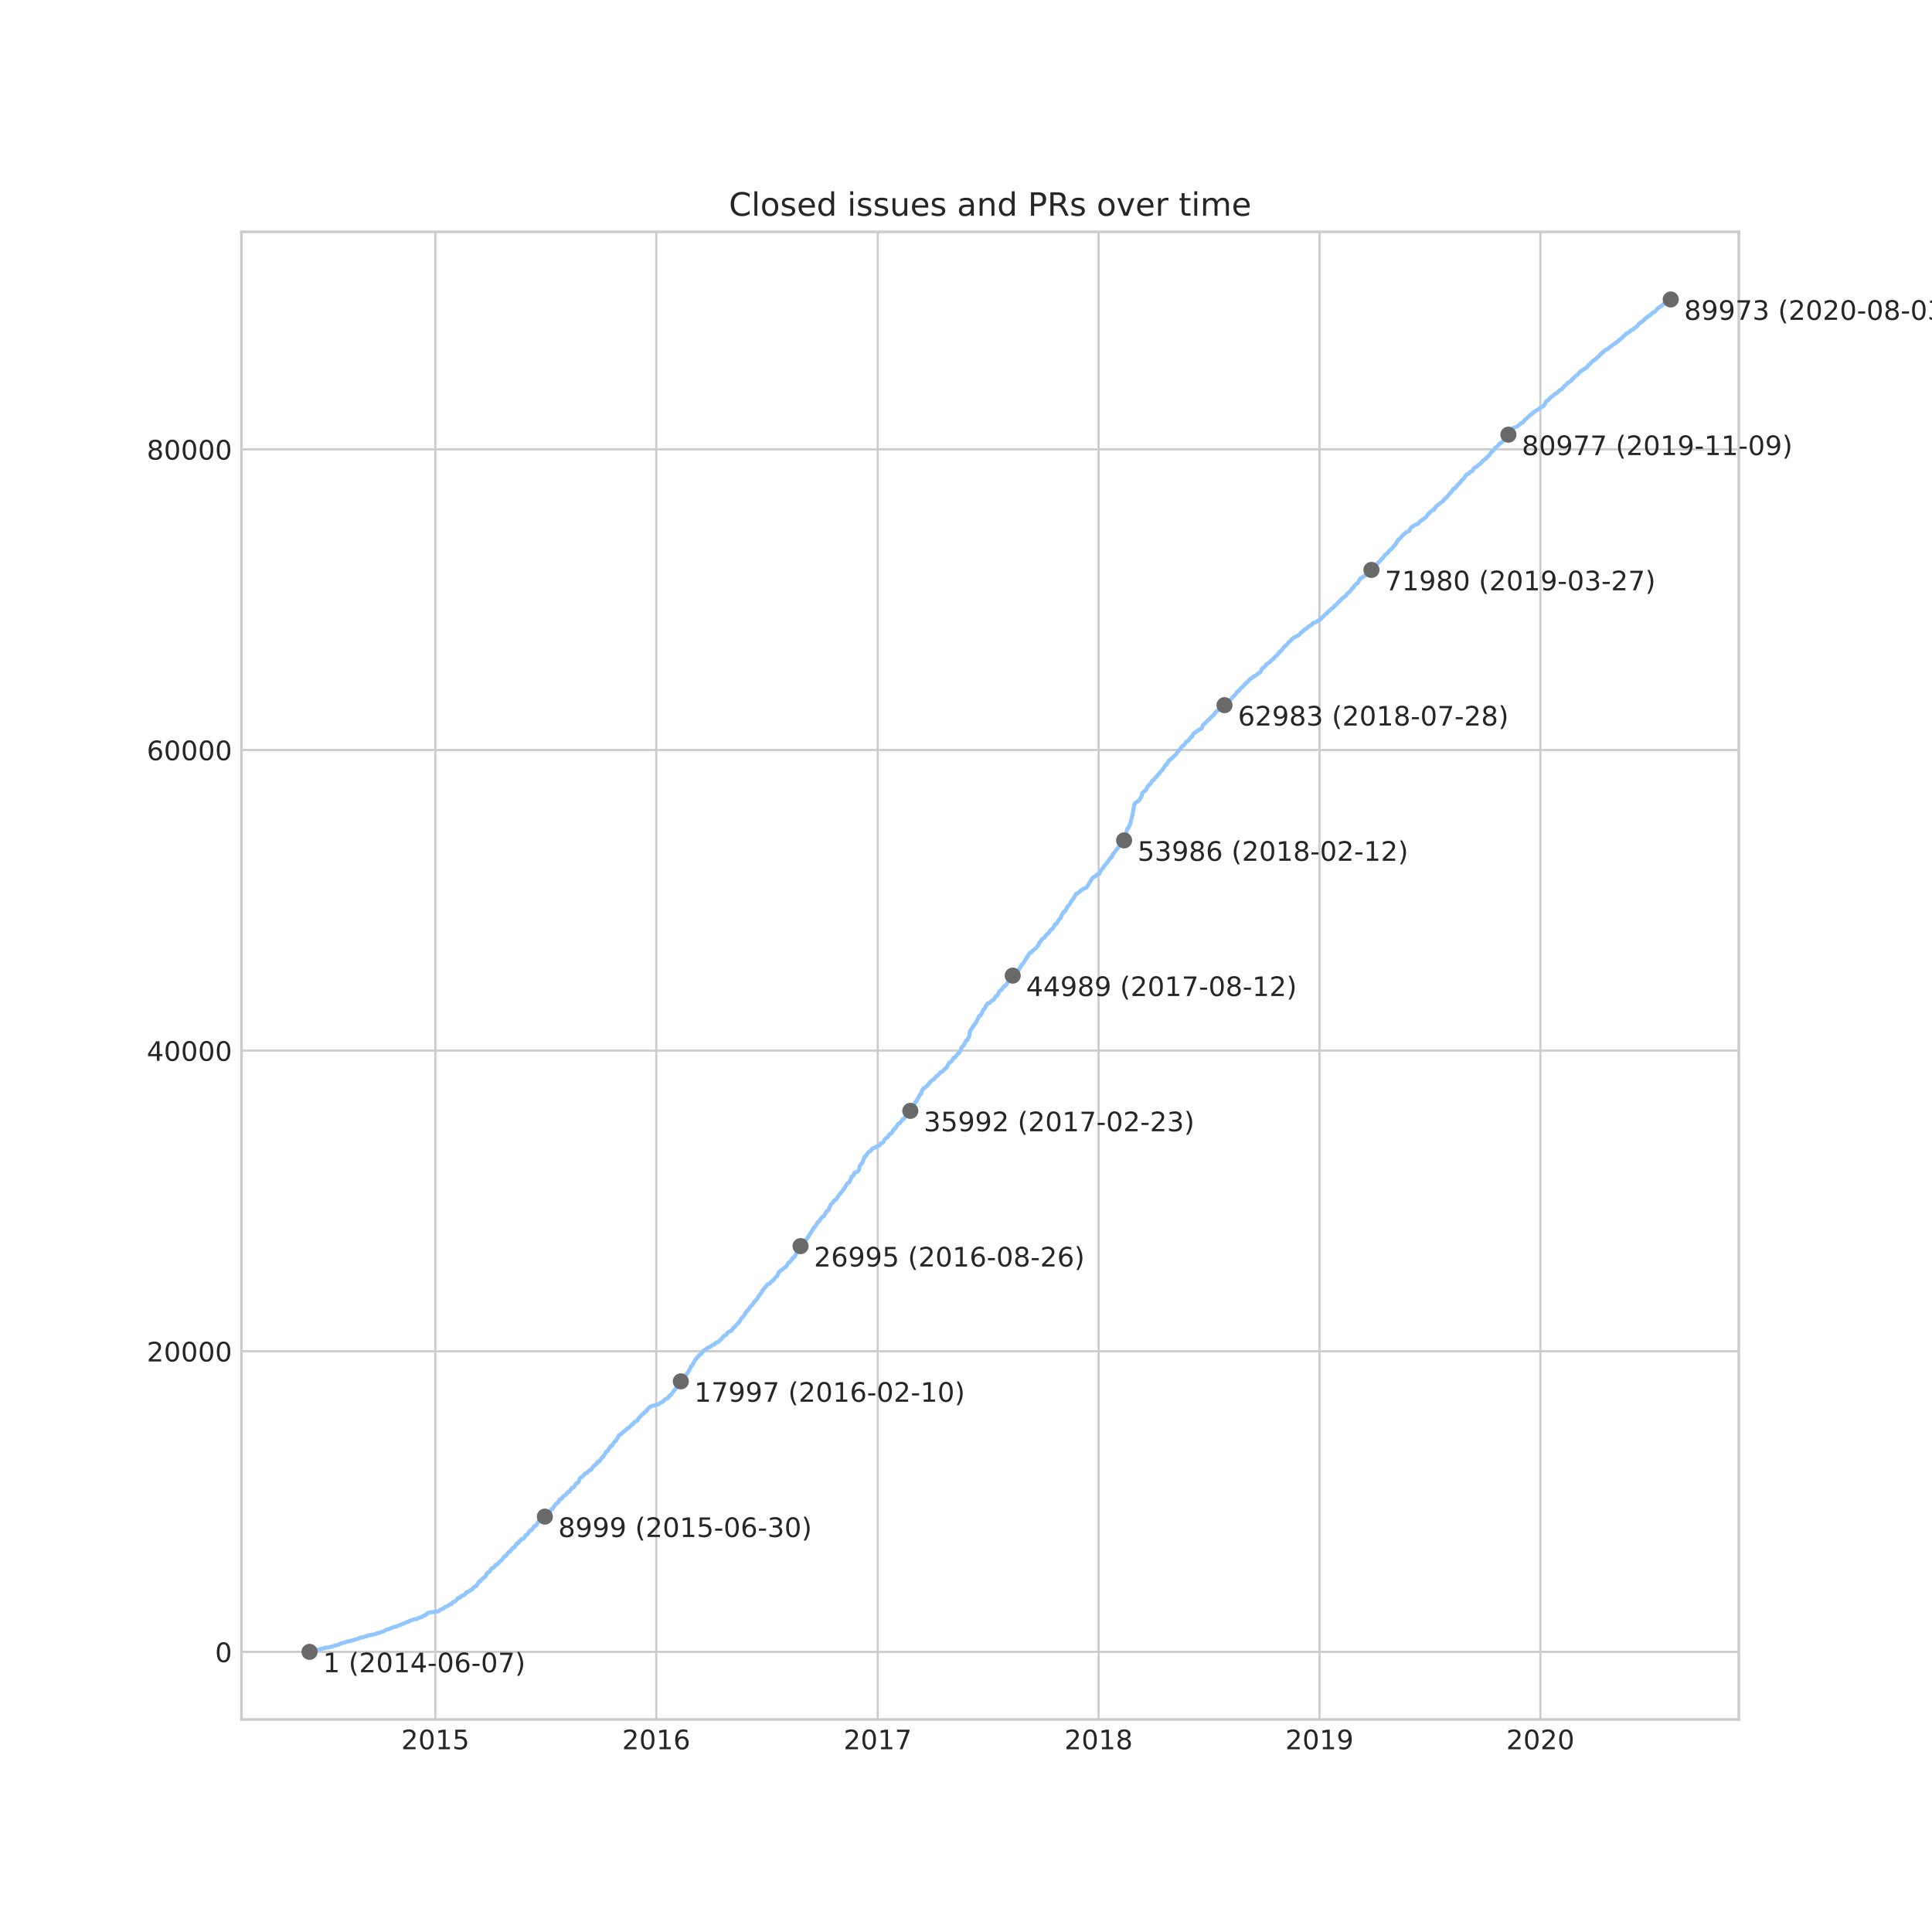 <?xml version="1.0" encoding="utf-8" standalone="no"?>
<!DOCTYPE svg PUBLIC "-//W3C//DTD SVG 1.1//EN"
  "http://www.w3.org/Graphics/SVG/1.1/DTD/svg11.dtd">
<!-- Created with matplotlib (https://matplotlib.org/) -->
<svg height="720pt" version="1.1" viewBox="0 0 720 720" width="720pt" xmlns="http://www.w3.org/2000/svg" xmlns:xlink="http://www.w3.org/1999/xlink">
 <defs>
  <style type="text/css">
*{stroke-linecap:butt;stroke-linejoin:round;}
  </style>
 </defs>
 <g id="figure_1">
  <g id="patch_1">
   <path d="M 0 720 
L 720 720 
L 720 0 
L 0 0 
z
" style="fill:#ffffff;"/>
  </g>
  <g id="axes_1">
   <g id="patch_2">
    <path d="M 90 640.8 
L 648 640.8 
L 648 86.4 
L 90 86.4 
z
" style="fill:#ffffff;"/>
   </g>
   <g id="matplotlib.axis_1">
    <g id="xtick_1">
     <g id="line2d_1">
      <path clip-path="url(#p40673a9354)" d="M 162.246 640.8 
L 162.246 86.4 
" style="fill:none;stroke:#cccccc;stroke-linecap:round;stroke-width:0.8;"/>
     </g>
     <g id="line2d_2"/>
     <g id="text_1">
      <!-- 2015 -->
      <defs>
       <path d="M 19.188 8.297 
L 53.609 8.297 
L 53.609 0 
L 7.328 0 
L 7.328 8.297 
Q 12.938 14.109 22.625 23.891 
Q 32.328 33.688 34.812 36.531 
Q 39.547 41.844 41.422 45.531 
Q 43.312 49.219 43.312 52.781 
Q 43.312 58.594 39.234 62.25 
Q 35.156 65.922 28.609 65.922 
Q 23.969 65.922 18.812 64.312 
Q 13.672 62.703 7.812 59.422 
L 7.812 69.391 
Q 13.766 71.781 18.938 73 
Q 24.125 74.219 28.422 74.219 
Q 39.75 74.219 46.484 68.547 
Q 53.219 62.891 53.219 53.422 
Q 53.219 48.922 51.531 44.891 
Q 49.859 40.875 45.406 35.406 
Q 44.188 33.984 37.641 27.219 
Q 31.109 20.453 19.188 8.297 
z
" id="DejaVuSans-50"/>
       <path d="M 31.781 66.406 
Q 24.172 66.406 20.328 58.906 
Q 16.5 51.422 16.5 36.375 
Q 16.5 21.391 20.328 13.891 
Q 24.172 6.391 31.781 6.391 
Q 39.453 6.391 43.281 13.891 
Q 47.125 21.391 47.125 36.375 
Q 47.125 51.422 43.281 58.906 
Q 39.453 66.406 31.781 66.406 
z
M 31.781 74.219 
Q 44.047 74.219 50.516 64.516 
Q 56.984 54.828 56.984 36.375 
Q 56.984 17.969 50.516 8.266 
Q 44.047 -1.422 31.781 -1.422 
Q 19.531 -1.422 13.062 8.266 
Q 6.594 17.969 6.594 36.375 
Q 6.594 54.828 13.062 64.516 
Q 19.531 74.219 31.781 74.219 
z
" id="DejaVuSans-48"/>
       <path d="M 12.406 8.297 
L 28.516 8.297 
L 28.516 63.922 
L 10.984 60.406 
L 10.984 69.391 
L 28.422 72.906 
L 38.281 72.906 
L 38.281 8.297 
L 54.391 8.297 
L 54.391 0 
L 12.406 0 
z
" id="DejaVuSans-49"/>
       <path d="M 10.797 72.906 
L 49.516 72.906 
L 49.516 64.594 
L 19.828 64.594 
L 19.828 46.734 
Q 21.969 47.469 24.109 47.828 
Q 26.266 48.188 28.422 48.188 
Q 40.625 48.188 47.75 41.5 
Q 54.891 34.812 54.891 23.391 
Q 54.891 11.625 47.562 5.094 
Q 40.234 -1.422 26.906 -1.422 
Q 22.312 -1.422 17.547 -0.641 
Q 12.797 0.141 7.719 1.703 
L 7.719 11.625 
Q 12.109 9.234 16.797 8.062 
Q 21.484 6.891 26.703 6.891 
Q 35.156 6.891 40.078 11.328 
Q 45.016 15.766 45.016 23.391 
Q 45.016 31 40.078 35.438 
Q 35.156 39.891 26.703 39.891 
Q 22.75 39.891 18.812 39.016 
Q 14.891 38.141 10.797 36.281 
z
" id="DejaVuSans-53"/>
      </defs>
      <g style="fill:#262626;" transform="translate(149.521 651.898)scale(0.1 -0.1)">
       <use xlink:href="#DejaVuSans-50"/>
       <use x="63.623" xlink:href="#DejaVuSans-48"/>
       <use x="127.246" xlink:href="#DejaVuSans-49"/>
       <use x="190.869" xlink:href="#DejaVuSans-53"/>
      </g>
     </g>
    </g>
    <g id="xtick_2">
     <g id="line2d_3">
      <path clip-path="url(#p40673a9354)" d="M 244.561 640.8 
L 244.561 86.4 
" style="fill:none;stroke:#cccccc;stroke-linecap:round;stroke-width:0.8;"/>
     </g>
     <g id="line2d_4"/>
     <g id="text_2">
      <!-- 2016 -->
      <defs>
       <path d="M 33.016 40.375 
Q 26.375 40.375 22.484 35.828 
Q 18.609 31.297 18.609 23.391 
Q 18.609 15.531 22.484 10.953 
Q 26.375 6.391 33.016 6.391 
Q 39.656 6.391 43.531 10.953 
Q 47.406 15.531 47.406 23.391 
Q 47.406 31.297 43.531 35.828 
Q 39.656 40.375 33.016 40.375 
z
M 52.594 71.297 
L 52.594 62.312 
Q 48.875 64.062 45.094 64.984 
Q 41.312 65.922 37.594 65.922 
Q 27.828 65.922 22.672 59.328 
Q 17.531 52.734 16.797 39.406 
Q 19.672 43.656 24.016 45.922 
Q 28.375 48.188 33.594 48.188 
Q 44.578 48.188 50.953 41.516 
Q 57.328 34.859 57.328 23.391 
Q 57.328 12.156 50.688 5.359 
Q 44.047 -1.422 33.016 -1.422 
Q 20.359 -1.422 13.672 8.266 
Q 6.984 17.969 6.984 36.375 
Q 6.984 53.656 15.188 63.938 
Q 23.391 74.219 37.203 74.219 
Q 40.922 74.219 44.703 73.484 
Q 48.484 72.75 52.594 71.297 
z
" id="DejaVuSans-54"/>
      </defs>
      <g style="fill:#262626;" transform="translate(231.836 651.898)scale(0.1 -0.1)">
       <use xlink:href="#DejaVuSans-50"/>
       <use x="63.623" xlink:href="#DejaVuSans-48"/>
       <use x="127.246" xlink:href="#DejaVuSans-49"/>
       <use x="190.869" xlink:href="#DejaVuSans-54"/>
      </g>
     </g>
    </g>
    <g id="xtick_3">
     <g id="line2d_5">
      <path clip-path="url(#p40673a9354)" d="M 327.101 640.8 
L 327.101 86.4 
" style="fill:none;stroke:#cccccc;stroke-linecap:round;stroke-width:0.8;"/>
     </g>
     <g id="line2d_6"/>
     <g id="text_3">
      <!-- 2017 -->
      <defs>
       <path d="M 8.203 72.906 
L 55.078 72.906 
L 55.078 68.703 
L 28.609 0 
L 18.312 0 
L 43.219 64.594 
L 8.203 64.594 
z
" id="DejaVuSans-55"/>
      </defs>
      <g style="fill:#262626;" transform="translate(314.376 651.898)scale(0.1 -0.1)">
       <use xlink:href="#DejaVuSans-50"/>
       <use x="63.623" xlink:href="#DejaVuSans-48"/>
       <use x="127.246" xlink:href="#DejaVuSans-49"/>
       <use x="190.869" xlink:href="#DejaVuSans-55"/>
      </g>
     </g>
    </g>
    <g id="xtick_4">
     <g id="line2d_7">
      <path clip-path="url(#p40673a9354)" d="M 409.416 640.8 
L 409.416 86.4 
" style="fill:none;stroke:#cccccc;stroke-linecap:round;stroke-width:0.8;"/>
     </g>
     <g id="line2d_8"/>
     <g id="text_4">
      <!-- 2018 -->
      <defs>
       <path d="M 31.781 34.625 
Q 24.75 34.625 20.719 30.859 
Q 16.703 27.094 16.703 20.516 
Q 16.703 13.922 20.719 10.156 
Q 24.75 6.391 31.781 6.391 
Q 38.812 6.391 42.859 10.172 
Q 46.922 13.969 46.922 20.516 
Q 46.922 27.094 42.891 30.859 
Q 38.875 34.625 31.781 34.625 
z
M 21.922 38.812 
Q 15.578 40.375 12.031 44.719 
Q 8.5 49.078 8.5 55.328 
Q 8.5 64.062 14.719 69.141 
Q 20.953 74.219 31.781 74.219 
Q 42.672 74.219 48.875 69.141 
Q 55.078 64.062 55.078 55.328 
Q 55.078 49.078 51.531 44.719 
Q 48 40.375 41.703 38.812 
Q 48.828 37.156 52.797 32.312 
Q 56.781 27.484 56.781 20.516 
Q 56.781 9.906 50.312 4.234 
Q 43.844 -1.422 31.781 -1.422 
Q 19.734 -1.422 13.25 4.234 
Q 6.781 9.906 6.781 20.516 
Q 6.781 27.484 10.781 32.312 
Q 14.797 37.156 21.922 38.812 
z
M 18.312 54.391 
Q 18.312 48.734 21.844 45.562 
Q 25.391 42.391 31.781 42.391 
Q 38.141 42.391 41.719 45.562 
Q 45.312 48.734 45.312 54.391 
Q 45.312 60.062 41.719 63.234 
Q 38.141 66.406 31.781 66.406 
Q 25.391 66.406 21.844 63.234 
Q 18.312 60.062 18.312 54.391 
z
" id="DejaVuSans-56"/>
      </defs>
      <g style="fill:#262626;" transform="translate(396.691 651.898)scale(0.1 -0.1)">
       <use xlink:href="#DejaVuSans-50"/>
       <use x="63.623" xlink:href="#DejaVuSans-48"/>
       <use x="127.246" xlink:href="#DejaVuSans-49"/>
       <use x="190.869" xlink:href="#DejaVuSans-56"/>
      </g>
     </g>
    </g>
    <g id="xtick_5">
     <g id="line2d_9">
      <path clip-path="url(#p40673a9354)" d="M 491.731 640.8 
L 491.731 86.4 
" style="fill:none;stroke:#cccccc;stroke-linecap:round;stroke-width:0.8;"/>
     </g>
     <g id="line2d_10"/>
     <g id="text_5">
      <!-- 2019 -->
      <defs>
       <path d="M 10.984 1.516 
L 10.984 10.5 
Q 14.703 8.734 18.5 7.812 
Q 22.312 6.891 25.984 6.891 
Q 35.75 6.891 40.891 13.453 
Q 46.047 20.016 46.781 33.406 
Q 43.953 29.203 39.594 26.953 
Q 35.25 24.703 29.984 24.703 
Q 19.047 24.703 12.672 31.312 
Q 6.297 37.938 6.297 49.422 
Q 6.297 60.641 12.938 67.422 
Q 19.578 74.219 30.609 74.219 
Q 43.266 74.219 49.922 64.516 
Q 56.594 54.828 56.594 36.375 
Q 56.594 19.141 48.406 8.859 
Q 40.234 -1.422 26.422 -1.422 
Q 22.703 -1.422 18.891 -0.688 
Q 15.094 0.047 10.984 1.516 
z
M 30.609 32.422 
Q 37.25 32.422 41.125 36.953 
Q 45.016 41.5 45.016 49.422 
Q 45.016 57.281 41.125 61.844 
Q 37.25 66.406 30.609 66.406 
Q 23.969 66.406 20.094 61.844 
Q 16.219 57.281 16.219 49.422 
Q 16.219 41.5 20.094 36.953 
Q 23.969 32.422 30.609 32.422 
z
" id="DejaVuSans-57"/>
      </defs>
      <g style="fill:#262626;" transform="translate(479.006 651.898)scale(0.1 -0.1)">
       <use xlink:href="#DejaVuSans-50"/>
       <use x="63.623" xlink:href="#DejaVuSans-48"/>
       <use x="127.246" xlink:href="#DejaVuSans-49"/>
       <use x="190.869" xlink:href="#DejaVuSans-57"/>
      </g>
     </g>
    </g>
    <g id="xtick_6">
     <g id="line2d_11">
      <path clip-path="url(#p40673a9354)" d="M 574.046 640.8 
L 574.046 86.4 
" style="fill:none;stroke:#cccccc;stroke-linecap:round;stroke-width:0.8;"/>
     </g>
     <g id="line2d_12"/>
     <g id="text_6">
      <!-- 2020 -->
      <g style="fill:#262626;" transform="translate(561.321 651.898)scale(0.1 -0.1)">
       <use xlink:href="#DejaVuSans-50"/>
       <use x="63.623" xlink:href="#DejaVuSans-48"/>
       <use x="127.246" xlink:href="#DejaVuSans-50"/>
       <use x="190.869" xlink:href="#DejaVuSans-48"/>
      </g>
     </g>
    </g>
   </g>
   <g id="matplotlib.axis_2">
    <g id="ytick_1">
     <g id="line2d_13">
      <path clip-path="url(#p40673a9354)" d="M 90 615.606 
L 648 615.606 
" style="fill:none;stroke:#cccccc;stroke-linecap:round;stroke-width:0.8;"/>
     </g>
     <g id="line2d_14"/>
     <g id="text_7">
      <!-- 0 -->
      <g style="fill:#262626;" transform="translate(80.138 619.405)scale(0.1 -0.1)">
       <use xlink:href="#DejaVuSans-48"/>
      </g>
     </g>
    </g>
    <g id="ytick_2">
     <g id="line2d_15">
      <path clip-path="url(#p40673a9354)" d="M 90 503.571 
L 648 503.571 
" style="fill:none;stroke:#cccccc;stroke-linecap:round;stroke-width:0.8;"/>
     </g>
     <g id="line2d_16"/>
     <g id="text_8">
      <!-- 20000 -->
      <g style="fill:#262626;" transform="translate(54.688 507.37)scale(0.1 -0.1)">
       <use xlink:href="#DejaVuSans-50"/>
       <use x="63.623" xlink:href="#DejaVuSans-48"/>
       <use x="127.246" xlink:href="#DejaVuSans-48"/>
       <use x="190.869" xlink:href="#DejaVuSans-48"/>
       <use x="254.492" xlink:href="#DejaVuSans-48"/>
      </g>
     </g>
    </g>
    <g id="ytick_3">
     <g id="line2d_17">
      <path clip-path="url(#p40673a9354)" d="M 90 391.536 
L 648 391.536 
" style="fill:none;stroke:#cccccc;stroke-linecap:round;stroke-width:0.8;"/>
     </g>
     <g id="line2d_18"/>
     <g id="text_9">
      <!-- 40000 -->
      <defs>
       <path d="M 37.797 64.312 
L 12.891 25.391 
L 37.797 25.391 
z
M 35.203 72.906 
L 47.609 72.906 
L 47.609 25.391 
L 58.016 25.391 
L 58.016 17.188 
L 47.609 17.188 
L 47.609 0 
L 37.797 0 
L 37.797 17.188 
L 4.891 17.188 
L 4.891 26.703 
z
" id="DejaVuSans-52"/>
      </defs>
      <g style="fill:#262626;" transform="translate(54.688 395.335)scale(0.1 -0.1)">
       <use xlink:href="#DejaVuSans-52"/>
       <use x="63.623" xlink:href="#DejaVuSans-48"/>
       <use x="127.246" xlink:href="#DejaVuSans-48"/>
       <use x="190.869" xlink:href="#DejaVuSans-48"/>
       <use x="254.492" xlink:href="#DejaVuSans-48"/>
      </g>
     </g>
    </g>
    <g id="ytick_4">
     <g id="line2d_19">
      <path clip-path="url(#p40673a9354)" d="M 90 279.501 
L 648 279.501 
" style="fill:none;stroke:#cccccc;stroke-linecap:round;stroke-width:0.8;"/>
     </g>
     <g id="line2d_20"/>
     <g id="text_10">
      <!-- 60000 -->
      <g style="fill:#262626;" transform="translate(54.688 283.3)scale(0.1 -0.1)">
       <use xlink:href="#DejaVuSans-54"/>
       <use x="63.623" xlink:href="#DejaVuSans-48"/>
       <use x="127.246" xlink:href="#DejaVuSans-48"/>
       <use x="190.869" xlink:href="#DejaVuSans-48"/>
       <use x="254.492" xlink:href="#DejaVuSans-48"/>
      </g>
     </g>
    </g>
    <g id="ytick_5">
     <g id="line2d_21">
      <path clip-path="url(#p40673a9354)" d="M 90 167.466 
L 648 167.466 
" style="fill:none;stroke:#cccccc;stroke-linecap:round;stroke-width:0.8;"/>
     </g>
     <g id="line2d_22"/>
     <g id="text_11">
      <!-- 80000 -->
      <g style="fill:#262626;" transform="translate(54.688 171.265)scale(0.1 -0.1)">
       <use xlink:href="#DejaVuSans-56"/>
       <use x="63.623" xlink:href="#DejaVuSans-48"/>
       <use x="127.246" xlink:href="#DejaVuSans-48"/>
       <use x="190.869" xlink:href="#DejaVuSans-48"/>
       <use x="254.492" xlink:href="#DejaVuSans-48"/>
      </g>
     </g>
    </g>
   </g>
   <g id="line2d_23">
    <path clip-path="url(#p40673a9354)" d="M 115.364 615.6 
L 116.659 615.292 
L 116.921 615.135 
L 117.767 614.989 
L 118.302 614.827 
L 118.445 614.765 
L 119.342 614.631 
L 119.447 614.524 
L 120.056 614.39 
L 120.326 614.334 
L 120.926 614.216 
L 121.025 614.099 
L 122.83 613.891 
L 123.283 613.712 
L 123.907 613.572 
L 124.332 613.399 
L 124.979 613.202 
L 125.85 613.029 
L 125.947 612.967 
L 126.183 612.85 
L 127.072 612.536 
L 127.536 612.357 
L 127.965 612.228 
L 127.971 612.211 
L 128.613 612.093 
L 128.876 611.903 
L 129.497 611.774 
L 129.543 611.724 
L 130.426 611.589 
L 130.663 611.494 
L 131.083 611.371 
L 131.547 611.32 
L 131.8 611.203 
L 131.897 611.152 
L 132.289 610.995 
L 132.3 610.979 
L 133.33 610.816 
L 133.428 610.738 
L 133.6 610.62 
L 133.662 610.581 
L 133.986 610.452 
L 134.263 610.284 
L 135.356 610.166 
L 135.473 610.077 
L 135.834 609.948 
L 135.909 609.909 
L 136.695 609.763 
L 136.787 609.623 
L 137.185 609.5 
L 137.268 609.46 
L 138.512 609.27 
L 138.608 609.22 
L 139.662 609.057 
L 139.739 608.973 
L 140.102 608.844 
L 140.908 608.598 
L 141.436 608.463 
L 142.389 608.138 
L 142.855 608.021 
L 143.125 607.791 
L 143.458 607.668 
L 143.748 607.405 
L 144.598 607.265 
L 144.655 607.203 
L 144.874 607.085 
L 146.914 606.307 
L 147.608 606.189 
L 147.65 606.167 
L 147.985 606.038 
L 148.037 605.982 
L 148.309 605.864 
L 148.418 605.831 
L 148.636 605.775 
L 149.169 605.606 
L 150.083 605.13 
L 150.746 605.002 
L 150.801 604.951 
L 151.015 604.828 
L 151.235 604.721 
L 151.601 604.553 
L 151.695 604.441 
L 152.28 604.312 
L 152.458 604.189 
L 153.232 603.82 
L 153.256 603.808 
L 153.87 603.696 
L 154.137 603.517 
L 155.428 603.355 
L 155.536 603.271 
L 155.709 603.153 
L 155.845 603.069 
L 156.236 602.85 
L 157.031 602.688 
L 157.07 602.649 
L 157.279 602.531 
L 157.302 602.458 
L 157.67 602.335 
L 157.778 602.178 
L 158.02 602.055 
L 158.033 602.049 
L 158.621 601.932 
L 158.661 601.82 
L 158.86 601.702 
L 158.878 601.545 
L 159.144 601.428 
L 159.334 601.254 
L 159.551 601.091 
L 159.583 601.052 
L 160.227 600.912 
L 160.256 600.895 
L 161.976 600.699 
L 162.037 600.66 
L 163.379 600.492 
L 163.426 600.453 
L 163.603 600.335 
L 163.669 600.279 
L 163.785 600.162 
L 163.884 600.027 
L 164.048 599.91 
L 165.351 599.361 
L 165.774 598.901 
L 166.793 598.531 
L 167.512 597.96 
L 168.159 597.842 
L 168.269 597.77 
L 168.341 597.54 
L 168.394 597.506 
L 168.529 597.389 
L 168.633 597.237 
L 168.785 597.12 
L 169.277 596.885 
L 169.647 596.767 
L 169.743 596.616 
L 169.884 596.498 
L 169.991 596.347 
L 170.122 596.224 
L 170.656 595.591 
L 171.275 595.462 
L 171.544 595.26 
L 171.693 595.142 
L 171.927 594.84 
L 172.01 594.784 
L 172.144 594.661 
L 172.257 594.577 
L 173.014 594.459 
L 173.116 594.241 
L 173.283 594.123 
L 173.36 594.022 
L 173.482 593.904 
L 173.549 593.77 
L 173.69 593.647 
L 173.758 593.428 
L 174.372 593.294 
L 174.443 593.148 
L 174.787 593.025 
L 175.082 592.818 
L 175.22 592.706 
L 175.327 592.577 
L 175.525 592.459 
L 175.958 592.342 
L 176.453 591.72 
L 176.514 591.653 
L 176.655 591.535 
L 176.859 591.294 
L 177.09 591.182 
L 177.531 591.059 
L 177.626 590.88 
L 177.738 590.767 
L 177.855 590.482 
L 177.968 590.364 
L 178.091 590.056 
L 178.195 589.938 
L 178.301 589.726 
L 178.442 589.586 
L 178.486 589.417 
L 179.091 589.294 
L 179.162 589.009 
L 179.325 588.891 
L 179.398 588.723 
L 179.571 588.605 
L 180.261 587.899 
L 180.711 587.731 
L 180.779 587.614 
L 180.889 587.496 
L 181.028 587.227 
L 181.132 587.104 
L 181.201 586.841 
L 181.357 586.723 
L 181.44 586.432 
L 181.574 586.308 
L 181.675 586.09 
L 182.279 585.86 
L 182.409 585.703 
L 182.5 585.575 
L 182.613 585.345 
L 182.973 584.785 
L 183.086 584.634 
L 183.198 584.505 
L 183.23 584.438 
L 183.864 584.303 
L 183.977 584.197 
L 184.089 584.057 
L 184.206 583.861 
L 184.51 583.569 
L 184.606 583.334 
L 184.763 583.188 
L 184.861 583.065 
L 185.413 582.925 
L 185.599 582.746 
L 185.687 582.572 
L 185.799 582.46 
L 185.909 582.314 
L 186.059 582.208 
L 186.131 582.062 
L 186.673 581.603 
L 187.034 581.34 
L 187.137 581.155 
L 187.244 581.02 
L 187.303 580.903 
L 187.44 580.785 
L 187.592 580.555 
L 187.695 580.415 
L 187.825 580.225 
L 187.919 580.068 
L 188.005 579.99 
L 188.565 579.872 
L 188.722 579.564 
L 188.801 579.418 
L 188.905 579.233 
L 189.024 579.082 
L 189.194 578.959 
L 189.271 578.808 
L 189.43 578.623 
L 189.507 578.483 
L 189.545 578.393 
L 190.109 578.259 
L 190.222 577.939 
L 190.387 577.788 
L 190.632 577.402 
L 190.82 577.217 
L 190.954 576.982 
L 191.08 576.864 
L 191.139 576.791 
L 191.698 576.657 
L 192.026 576.024 
L 192.185 575.889 
L 192.269 575.727 
L 192.412 575.598 
L 192.49 575.407 
L 192.639 575.284 
L 192.732 575.111 
L 193.289 574.982 
L 193.406 574.55 
L 193.547 574.41 
L 193.592 574.321 
L 193.971 574.198 
L 194.078 573.884 
L 194.234 573.716 
L 194.316 573.57 
L 195.103 573.436 
L 195.291 573.189 
L 195.357 573.066 
L 195.48 572.892 
L 195.601 572.747 
L 195.844 572.153 
L 196.464 571.946 
L 196.561 571.778 
L 196.714 571.649 
L 196.82 571.397 
L 196.923 571.273 
L 197.026 571.027 
L 197.155 570.892 
L 197.357 570.657 
L 197.464 570.428 
L 198.065 570.198 
L 198.173 570.075 
L 198.281 569.94 
L 198.392 569.75 
L 198.52 569.626 
L 198.824 569.139 
L 198.976 568.994 
L 199.05 568.758 
L 199.62 568.629 
L 199.727 568.433 
L 199.886 568.276 
L 200.048 568.075 
L 200.107 567.946 
L 200.199 567.8 
L 200.333 567.655 
L 200.443 567.363 
L 200.537 567.184 
L 200.633 566.999 
L 201.444 566.674 
L 201.602 566.518 
L 201.677 566.394 
L 201.783 566.226 
L 201.881 566.103 
L 201.962 565.985 
L 202.124 565.851 
L 202.222 565.711 
L 202.784 565.582 
L 202.901 565.369 
L 203.055 565.156 
L 203.164 564.999 
L 203.244 564.876 
L 203.334 564.708 
L 204.368 564.383 
L 204.704 563.817 
L 204.827 563.672 
L 204.87 563.47 
L 205.134 562.91 
L 205.3 562.68 
L 205.406 562.507 
L 205.929 562.361 
L 206.05 562.031 
L 206.889 560.787 
L 206.961 560.731 
L 207.122 560.613 
L 207.179 560.479 
L 207.513 560.35 
L 207.784 559.986 
L 208.027 559.863 
L 208.14 559.706 
L 208.249 559.465 
L 208.529 558.798 
L 209.095 558.625 
L 209.552 558.199 
L 209.673 558.014 
L 209.795 557.896 
L 210.076 557.443 
L 210.741 557.179 
L 210.857 557.079 
L 210.957 556.95 
L 211.056 556.793 
L 211.167 556.67 
L 211.296 556.496 
L 211.632 556.076 
L 212.223 555.857 
L 212.323 555.572 
L 212.473 555.432 
L 212.609 555.241 
L 212.828 554.933 
L 213.246 554.429 
L 213.263 554.418 
L 213.747 554.3 
L 214.302 553.572 
L 214.417 553.297 
L 214.646 552.978 
L 214.76 552.827 
L 215.097 552.67 
L 215.409 552.552 
L 215.511 552.379 
L 215.667 552.222 
L 215.78 551.622 
L 215.891 551.488 
L 216.006 551.079 
L 216.122 550.956 
L 216.342 550.659 
L 216.533 550.541 
L 216.968 550.424 
L 217.542 549.684 
L 217.711 549.567 
L 217.805 549.421 
L 217.876 549.292 
L 217.984 549.113 
L 218.716 548.967 
L 218.966 548.693 
L 219.095 548.474 
L 219.588 547.998 
L 220.127 547.875 
L 220.265 547.679 
L 220.437 547.449 
L 220.547 547.298 
L 221.301 546.284 
L 221.775 546.026 
L 222.083 545.718 
L 222.228 545.595 
L 222.341 545.388 
L 222.601 545.029 
L 222.651 544.9 
L 222.758 544.744 
L 223.357 544.609 
L 223.611 544.301 
L 223.722 544.111 
L 224.112 543.545 
L 224.18 543.354 
L 224.405 543.035 
L 224.887 542.861 
L 225.005 542.424 
L 225.177 542.217 
L 225.334 542.038 
L 225.553 541.674 
L 225.691 541.36 
L 225.797 541.153 
L 226.032 540.906 
L 226.061 540.873 
L 226.47 540.755 
L 226.581 540.492 
L 226.733 540.279 
L 226.858 540.094 
L 226.943 539.932 
L 227.093 539.708 
L 227.227 539.428 
L 227.368 539.22 
L 227.54 538.979 
L 227.968 538.828 
L 228.077 538.654 
L 228.419 538.111 
L 228.535 537.915 
L 228.953 537.461 
L 229.079 537.22 
L 229.361 537.03 
L 229.581 536.907 
L 229.728 536.599 
L 230.752 534.8 
L 231.262 534.632 
L 231.393 534.453 
L 232.479 533.467 
L 232.757 533.338 
L 232.845 533.215 
L 233.015 533.07 
L 233.139 532.974 
L 233.372 532.728 
L 233.466 532.605 
L 233.67 532.431 
L 234.094 532.224 
L 234.364 532.1 
L 234.477 532 
L 235.395 530.952 
L 235.838 530.784 
L 236.004 530.437 
L 236.166 530.297 
L 236.565 529.86 
L 237.216 529.546 
L 237.476 529.423 
L 237.713 529.059 
L 237.916 528.851 
L 238.111 528.42 
L 238.367 528.084 
L 239.653 526.93 
L 239.764 526.762 
L 239.98 526.532 
L 240.707 526.107 
L 240.819 525.888 
L 241.04 525.574 
L 241.149 525.434 
L 241.78 524.661 
L 242.251 524.415 
L 242.372 524.336 
L 242.596 524.112 
L 242.72 524.006 
L 243.185 523.905 
L 243.959 523.782 
L 244.433 523.519 
L 245.337 523.39 
L 245.451 523.255 
L 245.684 523.031 
L 245.967 522.869 
L 246.283 522.701 
L 246.41 522.617 
L 246.986 522.426 
L 247.099 522.253 
L 247.355 522.006 
L 247.52 521.872 
L 247.694 521.681 
L 247.794 521.586 
L 248.136 521.362 
L 248.213 521.306 
L 248.709 521.155 
L 249.247 520.606 
L 249.354 520.264 
L 249.477 520.135 
L 249.58 519.989 
L 250.092 519.849 
L 250.184 519.693 
L 250.295 519.513 
L 250.883 518.695 
L 250.981 518.527 
L 251.085 518.393 
L 251.221 518.197 
L 252.416 516.662 
L 252.524 516.432 
L 253.13 515.738 
L 253.304 515.609 
L 253.46 515.206 
L 253.772 514.696 
L 253.881 514.494 
L 254.04 514.192 
L 254.168 514.035 
L 254.593 513.514 
L 254.896 513.295 
L 256.29 511.559 
L 256.44 511.396 
L 256.531 511.144 
L 256.645 511.004 
L 257.301 509.761 
L 257.376 509.626 
L 257.561 509.122 
L 257.845 508.965 
L 258.052 508.803 
L 258.324 508.136 
L 258.455 507.979 
L 258.591 507.677 
L 258.728 507.52 
L 258.826 507.206 
L 258.9 507.072 
L 259.551 506.243 
L 259.647 506.097 
L 259.757 505.974 
L 260.064 505.767 
L 260.218 505.565 
L 260.353 505.375 
L 260.474 505.201 
L 260.538 505.072 
L 260.654 504.876 
L 260.813 504.826 
L 261.229 504.657 
L 261.335 504.501 
L 261.474 504.293 
L 261.557 504.193 
L 261.646 504.064 
L 261.9 503.761 
L 262.037 503.476 
L 262.331 503.257 
L 262.451 503.201 
L 262.821 503.061 
L 263.114 502.764 
L 263.55 502.417 
L 263.859 502.249 
L 264.688 501.924 
L 265.183 501.521 
L 265.425 501.33 
L 265.68 501.212 
L 266.027 501.089 
L 266.336 500.927 
L 266.421 500.798 
L 266.54 500.663 
L 266.817 500.512 
L 266.928 500.294 
L 267.546 500.159 
L 267.805 499.986 
L 268.116 499.694 
L 268.226 499.521 
L 268.575 499.157 
L 268.876 498.983 
L 269.541 498.159 
L 269.709 497.958 
L 270.348 497.554 
L 270.699 497.398 
L 270.797 497.084 
L 270.928 496.961 
L 271.199 496.597 
L 271.428 496.451 
L 271.894 496.221 
L 272.272 496.098 
L 272.384 496.008 
L 272.524 495.891 
L 272.975 495.448 
L 273.081 495.325 
L 273.175 495.107 
L 273.254 494.804 
L 273.71 494.642 
L 274.128 494.126 
L 274.238 494.014 
L 274.406 493.835 
L 274.604 493.6 
L 274.763 493.404 
L 274.849 493.269 
L 275.127 493.095 
L 275.208 493.051 
L 275.327 492.922 
L 275.435 492.782 
L 275.612 492.451 
L 275.729 492.261 
L 276.2 491.527 
L 276.305 491.331 
L 276.462 491.135 
L 277.036 490.575 
L 277.177 490.468 
L 277.435 490.071 
L 277.546 489.852 
L 277.885 489.247 
L 278 488.956 
L 278.158 488.793 
L 278.328 488.665 
L 278.572 488.396 
L 278.79 488.261 
L 278.898 488.138 
L 279.032 487.919 
L 279.157 487.757 
L 279.217 487.578 
L 279.327 487.382 
L 279.482 487.146 
L 279.638 486.939 
L 280.389 486.239 
L 280.512 486.048 
L 280.605 485.92 
L 281.277 484.923 
L 281.697 484.665 
L 281.786 484.441 
L 281.932 484.295 
L 282.168 484.004 
L 282.391 483.634 
L 282.506 483.444 
L 282.62 483.287 
L 282.733 483.018 
L 283.559 482.049 
L 284.108 481.091 
L 284.224 480.951 
L 284.33 480.676 
L 285.156 479.808 
L 285.309 479.618 
L 285.397 479.405 
L 285.736 478.945 
L 286.104 478.621 
L 286.582 478.497 
L 286.75 478.402 
L 286.948 478.223 
L 287.574 477.444 
L 288.025 477.282 
L 288.499 476.66 
L 288.606 476.509 
L 288.685 476.38 
L 289.165 475.853 
L 289.521 475.691 
L 289.632 475.556 
L 289.831 475.108 
L 289.942 474.722 
L 290.212 474.251 
L 290.408 473.994 
L 290.513 473.803 
L 291.566 473.075 
L 291.67 472.991 
L 291.915 472.716 
L 292.043 472.621 
L 293.011 471.943 
L 293.829 470.532 
L 294.319 470.38 
L 294.47 470.212 
L 295.541 468.734 
L 295.955 468.504 
L 296.059 468.414 
L 296.19 468.269 
L 296.386 467.899 
L 296.517 467.652 
L 296.626 467.361 
L 296.811 467.053 
L 297.056 466.538 
L 297.445 466.067 
L 298.224 464.639 
L 298.332 464.409 
L 298.994 463.938 
L 299.123 463.815 
L 299.362 463.216 
L 299.711 462.807 
L 299.778 462.616 
L 300.016 462.247 
L 300.381 461.967 
L 300.642 461.843 
L 300.817 461.569 
L 300.926 461.3 
L 301.103 461.121 
L 303.464 457.284 
L 303.806 457.121 
L 303.98 456.785 
L 304.142 456.482 
L 304.305 456.281 
L 304.556 455.743 
L 304.667 455.575 
L 304.975 455.278 
L 305.363 455.116 
L 305.503 454.841 
L 305.612 454.623 
L 305.733 454.466 
L 305.843 454.225 
L 305.999 453.984 
L 306.113 453.844 
L 306.601 453.368 
L 307.026 453.233 
L 308.024 451.458 
L 308.52 451.222 
L 308.618 451.049 
L 308.729 450.909 
L 308.838 450.819 
L 308.93 450.662 
L 309.073 450.007 
L 309.252 449.665 
L 309.362 449.475 
L 309.476 449.223 
L 309.585 448.971 
L 310.482 448.013 
L 310.592 447.822 
L 310.926 447.385 
L 311.514 447.027 
L 311.701 446.864 
L 311.852 446.663 
L 311.957 446.511 
L 312.069 446.243 
L 312.395 445.727 
L 312.502 445.565 
L 313.724 444.119 
L 313.86 443.929 
L 313.963 443.755 
L 314.426 443.173 
L 314.581 443.027 
L 314.692 442.803 
L 315.105 442.114 
L 315.219 441.924 
L 315.389 441.643 
L 315.496 441.459 
L 315.623 441.179 
L 315.733 441.095 
L 315.835 440.954 
L 316.008 440.893 
L 316.441 440.714 
L 317.088 439.308 
L 317.405 438.417 
L 317.655 438.26 
L 317.989 438.137 
L 318.103 437.918 
L 318.248 437.638 
L 318.356 437.19 
L 318.546 437 
L 318.635 436.972 
L 319.619 436.675 
L 319.708 436.546 
L 319.805 436.423 
L 319.914 436.204 
L 320.017 436.053 
L 320.143 435.846 
L 320.247 435.605 
L 320.358 434.658 
L 320.481 434.529 
L 320.587 434.188 
L 320.778 433.891 
L 320.846 433.835 
L 321.132 433.711 
L 321.245 433.426 
L 321.383 433.19 
L 321.622 432.669 
L 321.653 432.535 
L 322.218 431.09 
L 322.639 430.911 
L 322.877 430.451 
L 323.018 430.255 
L 323.136 430.065 
L 323.234 429.919 
L 323.346 429.779 
L 323.502 429.572 
L 323.83 429.185 
L 324.327 429.04 
L 324.436 428.855 
L 324.74 428.552 
L 324.848 428.435 
L 325 428.267 
L 325.105 428.003 
L 325.641 427.83 
L 326.141 427.695 
L 326.406 427.482 
L 326.502 427.404 
L 327.749 426.894 
L 327.884 426.642 
L 327.999 426.463 
L 328.112 426.345 
L 328.202 426.199 
L 328.289 426.16 
L 328.458 426.02 
L 328.662 425.931 
L 329.094 425.791 
L 329.182 425.628 
L 329.33 425.494 
L 329.477 425.051 
L 329.535 424.905 
L 329.689 424.676 
L 329.991 424.345 
L 330.181 424.11 
L 330.659 423.908 
L 330.754 423.785 
L 330.87 423.645 
L 331.016 423.41 
L 331.109 423.281 
L 331.225 423.085 
L 331.404 422.911 
L 331.49 422.794 
L 331.571 422.676 
L 331.704 422.497 
L 332.186 422.362 
L 332.708 421.606 
L 332.8 421.214 
L 332.927 421.096 
L 333.035 420.928 
L 333.189 420.76 
L 333.262 420.654 
L 333.716 420.48 
L 333.824 420.239 
L 333.897 420.105 
L 334.006 419.914 
L 334.149 419.679 
L 334.258 419.55 
L 334.363 419.393 
L 334.469 419.214 
L 334.597 418.984 
L 334.704 418.861 
L 334.888 418.71 
L 334.96 418.688 
L 335.373 418.542 
L 335.606 418.223 
L 335.695 418.055 
L 335.763 417.931 
L 335.871 417.825 
L 336.138 417.528 
L 336.243 417.338 
L 336.348 417.119 
L 336.444 417.018 
L 336.949 416.856 
L 337.06 416.677 
L 337.191 416.469 
L 337.258 416.335 
L 337.381 416.1 
L 337.487 415.898 
L 337.686 415.618 
L 337.785 415.427 
L 337.932 415.276 
L 338.073 415.203 
L 338.357 415.069 
L 338.465 414.996 
L 339.326 413.887 
L 339.431 413.758 
L 339.627 413.579 
L 339.702 413.523 
L 339.882 413.394 
L 339.986 413.164 
L 340.049 413.019 
L 340.157 412.862 
L 340.556 411.999 
L 340.665 411.685 
L 340.81 411.405 
L 341.076 410.873 
L 341.185 410.621 
L 341.657 410.363 
L 341.797 409.742 
L 341.936 409.495 
L 342.108 409.249 
L 342.251 409.036 
L 342.367 408.812 
L 342.428 408.677 
L 342.53 408.464 
L 342.621 408.319 
L 342.869 407.837 
L 343.276 407.663 
L 343.314 407.378 
L 343.449 406.896 
L 343.487 406.761 
L 343.594 406.431 
L 343.782 406.134 
L 343.881 406.016 
L 344.007 405.871 
L 344.111 405.742 
L 344.224 405.613 
L 344.281 405.49 
L 344.815 405.339 
L 344.921 405.12 
L 345.568 404.566 
L 345.677 404.409 
L 346.255 403.697 
L 346.448 403.535 
L 346.516 403.395 
L 346.664 403.272 
L 347.012 402.902 
L 347.235 402.683 
L 347.346 402.555 
L 347.451 402.459 
L 348.027 402.274 
L 348.299 401.938 
L 348.407 401.759 
L 348.53 401.602 
L 348.753 401.289 
L 348.933 401.12 
L 349.374 400.908 
L 349.588 400.768 
L 349.698 400.543 
L 349.848 400.381 
L 349.959 400.247 
L 350.378 399.77 
L 350.489 399.63 
L 350.612 399.518 
L 351.219 399.339 
L 351.377 399.188 
L 351.464 399.059 
L 351.563 398.941 
L 351.827 398.729 
L 351.956 398.572 
L 352.086 398.415 
L 352.161 398.174 
L 352.629 398.04 
L 352.738 397.944 
L 353.133 397.054 
L 353.678 396.169 
L 353.775 396.023 
L 354.476 395.648 
L 354.597 395.485 
L 355.193 394.645 
L 355.299 394.258 
L 355.923 394.085 
L 356.041 393.861 
L 356.162 393.732 
L 357.107 392.539 
L 357.46 392.421 
L 357.571 392.107 
L 357.678 391.95 
L 357.788 391.732 
L 358.005 391.396 
L 358.267 390.628 
L 358.38 390.337 
L 358.534 390.096 
L 358.772 389.962 
L 358.834 389.816 
L 359.052 389.693 
L 359.454 388.909 
L 359.602 388.735 
L 359.732 388.449 
L 359.979 388.052 
L 360.044 387.828 
L 360.129 387.699 
L 360.593 387.531 
L 360.882 386.802 
L 360.989 386.584 
L 361.118 386.365 
L 361.225 386.052 
L 361.307 385.901 
L 361.317 385.693 
L 361.443 384.388 
L 361.557 384.259 
L 361.667 383.968 
L 361.88 383.626 
L 362.258 383.245 
L 362.458 382.769 
L 362.651 382.607 
L 362.759 382.271 
L 363.112 381.878 
L 363.165 381.688 
L 363.29 381.57 
L 363.451 381.436 
L 363.568 381.341 
L 363.717 381.133 
L 363.827 380.96 
L 363.988 380.472 
L 364.058 380.338 
L 364.166 380.176 
L 364.531 379.464 
L 364.632 379.072 
L 364.716 378.949 
L 364.91 378.641 
L 365.368 378.517 
L 365.476 378.17 
L 365.666 377.935 
L 365.856 377.694 
L 366.413 376.389 
L 366.457 376.254 
L 366.542 376.131 
L 366.932 375.952 
L 366.982 375.795 
L 367.171 375.425 
L 367.225 375.246 
L 367.328 375.106 
L 367.409 374.955 
L 367.517 374.725 
L 367.898 374.221 
L 367.968 374.002 
L 368.704 373.795 
L 368.813 373.722 
L 368.962 373.605 
L 369.087 373.414 
L 369.257 373.269 
L 369.666 372.921 
L 369.732 372.848 
L 370.128 372.714 
L 370.191 372.652 
L 370.429 372.524 
L 370.529 372.249 
L 370.57 372.115 
L 370.656 371.919 
L 370.772 371.79 
L 371.111 371.28 
L 371.557 371.112 
L 371.677 371.011 
L 371.831 370.681 
L 371.947 370.501 
L 372.01 370.333 
L 372.176 369.902 
L 372.246 369.734 
L 372.357 369.599 
L 372.487 369.359 
L 372.828 369.028 
L 373.259 368.905 
L 373.531 368.406 
L 373.88 367.975 
L 374.07 367.841 
L 374.187 367.504 
L 374.63 367.336 
L 374.834 367.208 
L 374.945 367.045 
L 375.893 365.6 
L 376.329 365.331 
L 376.434 365.157 
L 376.534 364.961 
L 376.79 364.72 
L 376.895 364.592 
L 376.997 364.407 
L 377.1 364.043 
L 377.213 363.88 
L 377.382 363.6 
L 377.483 363.449 
L 377.581 363.393 
L 378.031 363.152 
L 378.145 362.956 
L 378.259 362.754 
L 378.472 362.508 
L 378.578 362.3 
L 378.745 362.076 
L 378.856 361.869 
L 379.172 361.684 
L 379.599 361.55 
L 380.401 360.233 
L 380.51 359.908 
L 380.755 359.477 
L 380.832 359.415 
L 381.131 359.264 
L 381.332 359.007 
L 381.439 358.844 
L 381.533 358.626 
L 381.756 358.334 
L 381.932 358.183 
L 382.039 357.869 
L 382.129 357.651 
L 382.217 357.601 
L 382.328 357.472 
L 382.388 357.309 
L 382.431 357.141 
L 382.531 357.007 
L 382.602 356.856 
L 382.723 356.715 
L 382.863 356.587 
L 383.068 356.178 
L 383.174 356.038 
L 383.444 355.646 
L 383.796 355.119 
L 384.484 354.85 
L 384.621 354.615 
L 384.718 354.452 
L 384.911 354.239 
L 385.085 354.105 
L 385.645 353.629 
L 385.933 353.494 
L 386.136 353.343 
L 386.24 353.102 
L 386.39 352.884 
L 386.499 352.744 
L 386.649 352.615 
L 387.016 352.172 
L 387.242 351.399 
L 387.47 351.254 
L 388.17 350.229 
L 388.257 350.089 
L 388.349 350.016 
L 388.414 349.898 
L 388.745 349.68 
L 389.041 349.556 
L 389.368 349.159 
L 389.476 349.047 
L 389.735 348.688 
L 389.843 348.453 
L 390.769 347.736 
L 390.872 347.59 
L 390.991 347.45 
L 391.096 347.249 
L 391.286 347.002 
L 391.394 346.806 
L 391.776 346.386 
L 392.184 346.218 
L 392.301 346.011 
L 392.428 345.865 
L 392.537 345.697 
L 392.679 345.439 
L 392.79 345.265 
L 392.907 345.041 
L 393.067 344.683 
L 393.197 344.532 
L 393.303 344.448 
L 393.687 344.296 
L 394.857 342.369 
L 395.313 342.179 
L 395.357 341.904 
L 395.467 341.451 
L 395.492 341.311 
L 395.601 341.204 
L 395.737 340.958 
L 395.831 340.818 
L 395.916 340.678 
L 396.299 339.933 
L 396.414 339.821 
L 396.939 339.613 
L 397.883 337.77 
L 398.45 337.272 
L 398.559 337.109 
L 398.667 336.969 
L 398.784 336.756 
L 398.9 336.6 
L 399.21 335.855 
L 399.67 335.345 
L 399.761 335.11 
L 400.002 334.93 
L 401.025 333.099 
L 401.275 333.026 
L 401.653 332.897 
L 402.954 331.748 
L 403.279 331.608 
L 403.374 331.457 
L 403.753 331.239 
L 403.868 331.144 
L 404.854 330.852 
L 405.956 329.144 
L 406.065 328.858 
L 406.161 328.707 
L 406.339 328.555 
L 406.431 328.404 
L 406.539 328.057 
L 406.674 327.805 
L 406.793 327.693 
L 406.952 327.469 
L 407.055 327.295 
L 407.187 327.127 
L 407.301 327.009 
L 407.751 326.763 
L 408.119 326.623 
L 408.457 326.371 
L 408.572 326.091 
L 408.915 325.811 
L 409.72 325.631 
L 409.858 325.25 
L 410.136 324.629 
L 410.285 324.433 
L 410.395 324.259 
L 410.782 323.732 
L 410.889 323.71 
L 411.099 323.514 
L 411.209 323.239 
L 412.119 322.018 
L 412.296 321.749 
L 412.411 321.705 
L 412.622 321.514 
L 412.783 321.301 
L 413.002 320.92 
L 413.109 320.741 
L 413.397 320.371 
L 413.513 320.175 
L 413.868 319.66 
L 414.265 319.514 
L 414.335 319.357 
L 414.489 318.758 
L 414.598 318.579 
L 414.714 318.444 
L 414.824 318.282 
L 416.347 316.327 
L 416.77 315.75 
L 416.881 315.481 
L 417.562 314.966 
L 417.864 314.428 
L 417.952 314.265 
L 418.051 314.064 
L 418.147 313.929 
L 418.279 313.733 
L 418.415 313.599 
L 418.598 313.47 
L 418.752 313.319 
L 418.867 313.246 
L 418.947 313.123 
L 419.053 312.675 
L 419.1 312.507 
L 419.205 312.086 
L 419.244 311.941 
L 419.346 311.476 
L 419.417 311.308 
L 419.524 310.871 
L 419.616 310.641 
L 419.724 310.316 
L 419.804 309.991 
L 419.95 309.476 
L 420.055 308.994 
L 420.148 308.815 
L 420.255 308.686 
L 420.495 308.535 
L 420.629 308.333 
L 420.734 308.025 
L 420.804 307.891 
L 420.923 307.627 
L 421.03 307.392 
L 421.178 307.011 
L 421.288 306.737 
L 421.472 305.947 
L 421.584 305.465 
L 421.67 305.011 
L 421.765 304.714 
L 421.804 304.591 
L 421.913 303.981 
L 422.004 303.734 
L 422.112 303.208 
L 422.142 303.04 
L 422.186 302.832 
L 422.291 302.25 
L 422.323 302.104 
L 422.437 301.454 
L 422.46 301.292 
L 422.721 299.998 
L 422.77 299.841 
L 422.845 299.656 
L 422.954 299.404 
L 423.574 298.917 
L 423.819 298.771 
L 424.006 298.592 
L 424.622 298.2 
L 424.727 297.992 
L 424.813 297.808 
L 424.918 297.606 
L 425.042 297.404 
L 425.147 297.27 
L 425.252 297.079 
L 425.359 296.838 
L 425.424 296.659 
L 425.529 296.273 
L 425.558 296.127 
L 425.667 295.595 
L 426.331 294.934 
L 426.456 294.867 
L 426.987 294.598 
L 427.116 294.312 
L 427.219 294.049 
L 427.266 293.892 
L 427.377 293.69 
L 427.739 293.035 
L 428.645 292.206 
L 428.755 292.021 
L 429.589 290.783 
L 429.988 290.643 
L 430.078 290.458 
L 430.195 290.312 
L 430.338 290.178 
L 430.437 290.027 
L 430.578 289.892 
L 432.592 287.556 
L 432.697 287.377 
L 432.871 287.243 
L 432.978 287.131 
L 433.224 286.929 
L 433.361 286.649 
L 433.6 286.296 
L 433.709 286.1 
L 434.275 285.181 
L 434.7 285.008 
L 434.791 284.868 
L 434.897 284.66 
L 435.101 284.391 
L 435.211 284.178 
L 435.411 283.792 
L 435.558 283.607 
L 435.743 283.316 
L 435.851 283.17 
L 436.041 283.109 
L 436.384 282.901 
L 436.493 282.772 
L 436.972 282.336 
L 438.256 281.165 
L 438.421 280.896 
L 438.659 280.549 
L 438.785 280.33 
L 438.939 280.089 
L 439.042 279.972 
L 439.613 279.512 
L 439.722 279.288 
L 439.852 279.058 
L 440.053 278.734 
L 440.217 278.571 
L 440.312 278.392 
L 440.471 278.224 
L 440.57 278.106 
L 440.668 277.977 
L 440.679 277.961 
L 441.038 277.837 
L 441.15 277.77 
L 441.552 277.255 
L 441.661 277.092 
L 441.847 276.851 
L 441.934 276.65 
L 442.036 276.521 
L 442.129 276.409 
L 442.567 276.202 
L 442.675 276.118 
L 442.982 275.804 
L 443.099 275.725 
L 443.192 275.574 
L 443.3 275.339 
L 443.512 275.132 
L 443.622 275.02 
L 443.883 274.639 
L 444.278 274.487 
L 444.421 274.118 
L 444.495 273.91 
L 444.703 273.53 
L 444.799 273.39 
L 445.005 273.21 
L 446.308 272.314 
L 446.665 272.062 
L 446.837 271.911 
L 446.913 271.871 
L 447.519 271.698 
L 447.772 271.474 
L 447.875 271.227 
L 447.928 271.087 
L 448.037 270.88 
L 448.203 270.549 
L 448.307 270.264 
L 448.411 270.068 
L 448.508 269.928 
L 449.088 269.586 
L 449.21 269.418 
L 449.399 269.267 
L 449.521 269.043 
L 449.717 268.88 
L 450.238 268.365 
L 450.564 268.169 
L 450.792 267.883 
L 450.891 267.737 
L 451.155 267.536 
L 451.258 267.435 
L 451.31 267.295 
L 451.48 267.16 
L 452.014 266.707 
L 452.192 266.561 
L 452.75 265.866 
L 452.925 265.631 
L 453.033 265.485 
L 453.371 265.099 
L 453.771 264.942 
L 453.868 264.819 
L 454.099 264.628 
L 454.205 264.572 
L 454.513 264.309 
L 454.622 264.225 
L 454.708 264.079 
L 454.818 263.951 
L 455.667 263.424 
L 455.762 263.368 
L 455.957 263.194 
L 456.059 263.138 
L 456.245 262.953 
L 456.38 262.752 
L 456.925 262.472 
L 457.187 262.158 
L 457.316 261.956 
L 457.612 261.648 
L 457.719 261.43 
L 458.781 260.556 
L 458.893 260.461 
L 459.02 260.321 
L 459.294 259.912 
L 459.399 259.805 
L 459.5 259.592 
L 459.594 259.492 
L 459.981 259.29 
L 460.085 259.088 
L 460.491 258.691 
L 460.595 258.495 
L 460.724 258.343 
L 461.166 257.682 
L 461.482 257.587 
L 461.709 257.464 
L 461.854 257.251 
L 461.956 257.088 
L 462.163 256.853 
L 462.268 256.668 
L 462.437 256.467 
L 462.554 256.355 
L 463.181 255.935 
L 463.334 255.716 
L 463.476 255.531 
L 463.583 255.402 
L 464.144 254.797 
L 464.255 254.562 
L 464.739 254.271 
L 465.001 254.103 
L 465.103 253.912 
L 465.296 253.694 
L 465.836 253.078 
L 466.267 252.882 
L 467.386 251.974 
L 467.834 251.84 
L 468.026 251.711 
L 468.283 251.492 
L 468.386 251.414 
L 468.836 251.016 
L 469.01 250.865 
L 469.614 250.574 
L 469.755 250.35 
L 469.866 250.097 
L 470.019 249.834 
L 470.092 249.694 
L 470.192 249.521 
L 470.304 249.218 
L 470.409 249.067 
L 470.673 248.882 
L 471.084 248.669 
L 471.605 248.081 
L 472.148 247.397 
L 473.136 246.843 
L 473.246 246.725 
L 473.38 246.58 
L 473.496 246.445 
L 473.868 246.081 
L 474.554 245.554 
L 474.658 245.386 
L 474.908 245.118 
L 475.043 244.927 
L 475.144 244.776 
L 475.248 244.653 
L 475.999 244.154 
L 476.1 243.941 
L 476.257 243.773 
L 476.368 243.616 
L 476.485 243.443 
L 476.782 243.14 
L 476.879 242.894 
L 477.24 242.737 
L 477.471 242.535 
L 477.718 242.177 
L 477.825 242.031 
L 478.146 241.628 
L 478.329 241.331 
L 479.583 240.138 
L 479.667 240.026 
L 479.81 239.891 
L 479.942 239.79 
L 480.096 239.561 
L 480.203 239.46 
L 481.145 238.631 
L 481.844 237.796 
L 483.277 237.079 
L 483.802 236.833 
L 484.348 236.418 
L 484.463 236.222 
L 484.956 235.667 
L 485.354 235.483 
L 485.456 235.292 
L 485.694 235.062 
L 485.798 235.001 
L 485.979 234.855 
L 486.071 234.738 
L 486.254 234.586 
L 486.362 234.497 
L 486.506 234.407 
L 486.877 234.284 
L 486.978 234.088 
L 487.388 233.752 
L 487.529 233.578 
L 487.786 233.444 
L 487.895 233.365 
L 488.155 233.225 
L 488.483 233.091 
L 488.678 232.889 
L 488.883 232.726 
L 488.987 232.598 
L 489.205 232.357 
L 489.313 232.295 
L 489.477 232.161 
L 489.528 232.105 
L 490.114 231.942 
L 490.385 231.858 
L 490.665 231.696 
L 490.892 231.545 
L 491.064 231.382 
L 491.905 230.912 
L 492.118 230.783 
L 492.423 230.469 
L 492.534 230.307 
L 496.221 226.845 
L 496.509 226.649 
L 496.625 226.581 
L 496.955 226.335 
L 497.364 225.814 
L 497.487 225.685 
L 497.835 225.455 
L 497.978 225.405 
L 498.119 225.22 
L 498.659 224.565 
L 499.277 223.965 
L 499.553 223.747 
L 499.651 223.545 
L 499.843 223.366 
L 499.955 223.265 
L 500.167 223.058 
L 500.424 222.862 
L 500.526 222.727 
L 501.004 222.486 
L 501.116 222.374 
L 501.329 222.201 
L 501.423 222.072 
L 501.582 221.915 
L 501.85 221.573 
L 502.015 221.366 
L 502.124 221.142 
L 502.95 220.621 
L 503.061 220.447 
L 503.919 219.294 
L 504.382 218.985 
L 504.62 218.509 
L 504.73 218.341 
L 505.038 217.966 
L 505.148 217.798 
L 505.293 217.663 
L 505.377 217.585 
L 505.886 217.434 
L 505.998 217.232 
L 506.953 215.563 
L 507.359 215.417 
L 507.613 215.249 
L 507.731 215.126 
L 508.127 214.885 
L 508.227 214.79 
L 508.508 214.644 
L 509.266 214.151 
L 509.439 213.949 
L 509.515 213.815 
L 509.62 213.613 
L 509.778 213.451 
L 509.889 213.272 
L 510.335 213.008 
L 510.665 212.823 
L 510.736 212.751 
L 510.9 212.627 
L 511.254 212.252 
L 511.486 212.028 
L 511.597 211.838 
L 512.156 211.563 
L 512.266 211.412 
L 512.597 210.986 
L 512.946 210.448 
L 513.075 210.235 
L 513.287 209.995 
L 513.865 209.485 
L 513.995 209.367 
L 514.217 209.11 
L 514.321 209.003 
L 514.581 208.779 
L 514.683 208.566 
L 514.759 208.415 
L 514.969 208.252 
L 515.362 207.956 
L 515.472 207.737 
L 515.63 207.524 
L 515.742 207.39 
L 515.918 207.149 
L 516.018 207.065 
L 516.131 206.891 
L 516.427 206.589 
L 516.693 206.449 
L 516.957 206.264 
L 517.074 206.174 
L 517.634 205.424 
L 517.744 205.261 
L 518.722 204.449 
L 518.83 204.219 
L 519.04 203.984 
L 519.164 203.816 
L 519.856 203.076 
L 520.076 202.897 
L 520.395 202.287 
L 520.575 202.085 
L 520.681 201.749 
L 520.832 201.525 
L 520.936 201.413 
L 521.07 201.205 
L 521.242 201.077 
L 521.624 200.841 
L 521.985 200.388 
L 522.086 200.281 
L 522.301 200.063 
L 522.411 199.895 
L 522.564 199.643 
L 523.075 199.273 
L 523.247 199.099 
L 523.383 198.965 
L 523.553 198.814 
L 523.726 198.64 
L 524.018 198.393 
L 524.11 198.309 
L 524.779 198.097 
L 524.891 198.04 
L 525.158 197.8 
L 525.266 197.57 
L 525.422 197.29 
L 525.526 197.161 
L 525.714 196.937 
L 525.823 196.797 
L 525.943 196.567 
L 526.052 196.483 
L 526.638 196.074 
L 526.757 195.934 
L 528.279 195.262 
L 528.379 195.178 
L 528.75 194.965 
L 528.857 194.735 
L 528.941 194.59 
L 529.045 194.455 
L 529.6 194.035 
L 529.696 193.951 
L 529.988 193.806 
L 530.299 193.514 
L 530.456 193.413 
L 530.838 193.156 
L 530.939 193.122 
L 531.275 192.853 
L 531.385 192.741 
L 532.093 191.8 
L 532.198 191.632 
L 533.164 190.725 
L 533.268 190.585 
L 533.548 190.344 
L 533.736 190.181 
L 534.276 189.996 
L 534.849 189.223 
L 534.959 189.106 
L 535.062 188.898 
L 535.169 188.73 
L 535.966 188.137 
L 536.076 188.013 
L 537.195 187.128 
L 537.471 186.988 
L 538.166 186.266 
L 538.465 185.75 
L 538.799 185.649 
L 539.006 185.504 
L 539.149 185.347 
L 539.23 185.218 
L 540.337 183.851 
L 540.652 183.644 
L 540.745 183.487 
L 540.903 183.33 
L 541.597 182.249 
L 542.203 181.992 
L 542.314 181.874 
L 542.448 181.678 
L 542.559 181.482 
L 542.754 181.274 
L 542.852 181.168 
L 542.982 181.011 
L 543.093 180.854 
L 543.304 180.597 
L 543.865 180.216 
L 544.026 179.992 
L 544.109 179.852 
L 544.218 179.644 
L 544.463 179.437 
L 544.577 179.207 
L 544.685 178.978 
L 545.442 178.451 
L 545.552 178.322 
L 545.726 178.081 
L 545.809 177.941 
L 545.92 177.757 
L 546.013 177.605 
L 546.138 177.348 
L 546.227 177.191 
L 546.548 176.838 
L 547.052 176.67 
L 547.245 176.491 
L 547.56 176.317 
L 547.669 176.076 
L 547.818 175.942 
L 547.923 175.846 
L 548.408 175.678 
L 548.563 175.572 
L 548.808 175.376 
L 548.936 175.258 
L 548.999 175.107 
L 549.105 174.687 
L 549.213 174.552 
L 549.31 174.435 
L 549.535 174.278 
L 549.796 174.188 
L 550.1 174.065 
L 550.207 173.987 
L 550.898 173.32 
L 551.009 173.214 
L 551.529 172.989 
L 551.7 172.827 
L 551.811 172.704 
L 551.936 172.541 
L 552.115 172.418 
L 552.219 172.216 
L 552.359 172.06 
L 552.461 171.83 
L 552.895 171.522 
L 552.937 171.488 
L 553.164 171.359 
L 553.926 170.726 
L 554.124 170.542 
L 554.225 170.413 
L 554.305 170.261 
L 554.411 170.172 
L 554.772 169.953 
L 554.88 169.791 
L 555.09 169.55 
L 555.195 169.337 
L 555.451 169.074 
L 555.559 168.827 
L 555.63 168.682 
L 555.918 168.267 
L 556.365 168.026 
L 556.463 167.87 
L 556.738 167.696 
L 556.85 167.388 
L 557.159 166.979 
L 557.267 166.889 
L 557.743 166.519 
L 557.938 166.368 
L 558.074 166.206 
L 558.175 166.111 
L 558.428 165.937 
L 558.643 165.623 
L 558.71 165.483 
L 558.816 165.332 
L 559.237 165.097 
L 559.548 164.968 
L 559.634 164.789 
L 559.826 164.637 
L 560.063 164.441 
L 560.17 164.301 
L 560.335 164.111 
L 560.446 163.999 
L 560.704 163.859 
L 561.141 163.702 
L 561.318 163.45 
L 561.476 163.237 
L 561.583 163.069 
L 561.669 162.912 
L 561.774 162.744 
L 561.843 162.604 
L 562.091 162.128 
L 562.314 161.82 
L 562.675 161.545 
L 562.826 161.377 
L 562.957 161.198 
L 563.061 161.052 
L 563.193 160.851 
L 563.306 160.475 
L 563.401 160.33 
L 563.63 159.825 
L 563.716 159.691 
L 563.848 159.579 
L 565.18 159.052 
L 565.472 158.828 
L 566.197 158.313 
L 566.307 158.223 
L 566.431 158.038 
L 566.836 157.702 
L 567.343 157.562 
L 567.486 157.417 
L 568.098 156.75 
L 568.182 156.588 
L 568.279 156.47 
L 568.393 156.319 
L 568.48 156.184 
L 568.852 156.044 
L 569.024 155.882 
L 569.129 155.781 
L 569.445 155.434 
L 569.555 155.333 
L 569.721 155.142 
L 570.717 154.381 
L 570.819 154.274 
L 571.196 153.977 
L 571.305 153.893 
L 571.624 153.529 
L 571.928 153.383 
L 574.711 151.624 
L 574.809 151.54 
L 575.034 151.406 
L 575.32 151.199 
L 575.607 150.807 
L 575.717 150.695 
L 575.795 150.532 
L 575.906 150.112 
L 576.033 149.95 
L 576.154 149.664 
L 576.268 149.535 
L 576.36 149.417 
L 576.959 149.126 
L 577.067 149.07 
L 577.263 148.801 
L 577.37 148.628 
L 577.479 148.482 
L 577.584 148.342 
L 577.779 148.146 
L 578.476 147.686 
L 578.586 147.602 
L 579.012 147.227 
L 579.11 147.137 
L 579.321 146.964 
L 579.495 146.785 
L 579.904 146.611 
L 580.219 146.443 
L 580.838 145.855 
L 580.939 145.72 
L 581.076 145.558 
L 581.185 145.479 
L 581.781 145.177 
L 581.888 145.115 
L 582.055 144.975 
L 582.407 144.684 
L 582.519 144.544 
L 582.843 144 
L 583.262 143.765 
L 583.362 143.659 
L 583.586 143.446 
L 583.696 143.323 
L 583.978 142.987 
L 584.085 142.852 
L 584.262 142.678 
L 584.314 142.65 
L 584.665 142.51 
L 584.798 142.415 
L 585.143 142.197 
L 585.234 142.118 
L 585.44 141.956 
L 585.549 141.816 
L 585.96 141.284 
L 586.188 141.138 
L 586.294 141.048 
L 586.404 140.92 
L 586.601 140.718 
L 586.762 140.555 
L 587.218 140.102 
L 587.864 139.687 
L 588.008 139.558 
L 588.519 138.92 
L 588.623 138.83 
L 588.743 138.679 
L 588.849 138.522 
L 590.841 137.25 
L 591.152 137.105 
L 591.405 136.92 
L 591.505 136.679 
L 591.688 136.522 
L 591.799 136.298 
L 591.928 136.085 
L 592.097 135.945 
L 592.205 135.872 
L 592.694 135.514 
L 592.799 135.391 
L 592.982 135.172 
L 593.122 135.026 
L 593.451 134.657 
L 593.78 134.371 
L 594.242 134.197 
L 594.373 134.007 
L 594.625 133.828 
L 594.733 133.76 
L 595.643 132.853 
L 595.929 132.601 
L 596.035 132.511 
L 596.145 132.371 
L 596.255 132.276 
L 596.422 132.119 
L 596.586 131.923 
L 596.686 131.749 
L 596.991 131.542 
L 597.098 131.486 
L 597.253 131.329 
L 597.36 131.139 
L 597.901 130.831 
L 598.003 130.696 
L 598.128 130.517 
L 598.292 130.394 
L 598.976 130.119 
L 599.219 129.951 
L 599.552 129.694 
L 599.643 129.587 
L 599.858 129.419 
L 600.117 129.156 
L 600.56 128.977 
L 600.67 128.898 
L 600.864 128.691 
L 600.967 128.584 
L 601.317 128.321 
L 602.085 127.839 
L 603.152 127.033 
L 603.249 126.876 
L 603.345 126.73 
L 603.412 126.68 
L 603.77 126.529 
L 605.046 125.302 
L 605.328 125.167 
L 605.45 124.994 
L 605.615 124.798 
L 605.842 124.557 
L 605.943 124.422 
L 606.19 124.238 
L 606.299 124.182 
L 606.736 124.013 
L 607.166 123.733 
L 607.273 123.582 
L 607.964 123.033 
L 608.057 122.966 
L 608.613 122.775 
L 608.712 122.686 
L 608.82 122.54 
L 608.923 122.462 
L 610.322 121.392 
L 610.489 121.073 
L 610.617 120.904 
L 610.724 120.697 
L 610.894 120.546 
L 610.973 120.484 
L 611.103 120.356 
L 611.206 120.311 
L 611.572 120.159 
L 611.731 120.008 
L 611.956 119.818 
L 612.049 119.773 
L 612.282 119.605 
L 612.369 119.526 
L 612.457 119.403 
L 614.169 117.902 
L 614.425 117.762 
L 614.607 117.672 
L 614.88 117.538 
L 614.983 117.398 
L 615.123 117.252 
L 616.028 116.451 
L 616.597 116.266 
L 617.047 115.728 
L 617.156 115.616 
L 617.334 115.471 
L 617.443 115.325 
L 617.609 115.157 
L 617.703 114.983 
L 617.971 114.81 
L 618.118 114.681 
L 618.652 114.339 
L 618.756 114.261 
L 619.105 114.059 
L 619.216 113.981 
L 619.382 113.852 
L 619.488 113.818 
L 619.628 113.6 
L 619.78 113.499 
L 619.954 113.342 
L 620.07 113.157 
L 620.364 112.972 
L 620.468 112.872 
L 622.41 111.768 
L 622.514 111.662 
L 622.636 111.6 
L 622.636 111.6 
" style="fill:none;stroke:#92c6ff;stroke-linecap:round;stroke-width:1.5;"/>
   </g>
   <g id="line2d_24">
    <defs>
     <path d="M 0 2.5 
C 0.663 2.5 1.299 2.237 1.768 1.768 
C 2.237 1.299 2.5 0.663 2.5 0 
C 2.5 -0.663 2.237 -1.299 1.768 -1.768 
C 1.299 -2.237 0.663 -2.5 0 -2.5 
C -0.663 -2.5 -1.299 -2.237 -1.768 -1.768 
C -2.237 -1.299 -2.5 -0.663 -2.5 0 
C -2.5 0.663 -2.237 1.299 -1.768 1.768 
C -1.299 2.237 -0.663 2.5 0 2.5 
z
" id="mc2128e4402" style="stroke:#696969;"/>
    </defs>
    <g clip-path="url(#p40673a9354)">
     <use style="fill:#696969;stroke:#696969;" x="115.364" xlink:href="#mc2128e4402" y="615.6"/>
    </g>
   </g>
   <g id="line2d_25">
    <g clip-path="url(#p40673a9354)">
     <use style="fill:#696969;stroke:#696969;" x="203.052" xlink:href="#mc2128e4402" y="565.196"/>
    </g>
   </g>
   <g id="line2d_26">
    <g clip-path="url(#p40673a9354)">
     <use style="fill:#696969;stroke:#696969;" x="253.724" xlink:href="#mc2128e4402" y="514.791"/>
    </g>
   </g>
   <g id="line2d_27">
    <g clip-path="url(#p40673a9354)">
     <use style="fill:#696969;stroke:#696969;" x="298.338" xlink:href="#mc2128e4402" y="464.387"/>
    </g>
   </g>
   <g id="line2d_28">
    <g clip-path="url(#p40673a9354)">
     <use style="fill:#696969;stroke:#696969;" x="339.251" xlink:href="#mc2128e4402" y="413.988"/>
    </g>
   </g>
   <g id="line2d_29">
    <g clip-path="url(#p40673a9354)">
     <use style="fill:#696969;stroke:#696969;" x="377.406" xlink:href="#mc2128e4402" y="363.589"/>
    </g>
   </g>
   <g id="line2d_30">
    <g clip-path="url(#p40673a9354)">
     <use style="fill:#696969;stroke:#696969;" x="418.928" xlink:href="#mc2128e4402" y="313.19"/>
    </g>
   </g>
   <g id="line2d_31">
    <g clip-path="url(#p40673a9354)">
     <use style="fill:#696969;stroke:#696969;" x="456.335" xlink:href="#mc2128e4402" y="262.791"/>
    </g>
   </g>
   <g id="line2d_32">
    <g clip-path="url(#p40673a9354)">
     <use style="fill:#696969;stroke:#696969;" x="511.093" xlink:href="#mc2128e4402" y="212.392"/>
    </g>
   </g>
   <g id="line2d_33">
    <g clip-path="url(#p40673a9354)">
     <use style="fill:#696969;stroke:#696969;" x="562.137" xlink:href="#mc2128e4402" y="161.993"/>
    </g>
   </g>
   <g id="line2d_34">
    <g clip-path="url(#p40673a9354)">
     <use style="fill:#696969;stroke:#696969;" x="622.636" xlink:href="#mc2128e4402" y="111.6"/>
    </g>
   </g>
   <g id="patch_3">
    <path d="M 90 640.8 
L 90 86.4 
" style="fill:none;stroke:#cccccc;stroke-linecap:square;stroke-linejoin:miter;"/>
   </g>
   <g id="patch_4">
    <path d="M 648 640.8 
L 648 86.4 
" style="fill:none;stroke:#cccccc;stroke-linecap:square;stroke-linejoin:miter;"/>
   </g>
   <g id="patch_5">
    <path d="M 90 640.8 
L 648 640.8 
" style="fill:none;stroke:#cccccc;stroke-linecap:square;stroke-linejoin:miter;"/>
   </g>
   <g id="patch_6">
    <path d="M 90 86.4 
L 648 86.4 
" style="fill:none;stroke:#cccccc;stroke-linecap:square;stroke-linejoin:miter;"/>
   </g>
   <g id="text_12">
    <!-- 1 (2014-06-07) -->
    <defs>
     <path id="DejaVuSans-32"/>
     <path d="M 31 75.875 
Q 24.469 64.656 21.281 53.656 
Q 18.109 42.672 18.109 31.391 
Q 18.109 20.125 21.312 9.062 
Q 24.516 -2 31 -13.188 
L 23.188 -13.188 
Q 15.875 -1.703 12.234 9.375 
Q 8.594 20.453 8.594 31.391 
Q 8.594 42.281 12.203 53.312 
Q 15.828 64.359 23.188 75.875 
z
" id="DejaVuSans-40"/>
     <path d="M 4.891 31.391 
L 31.203 31.391 
L 31.203 23.391 
L 4.891 23.391 
z
" id="DejaVuSans-45"/>
     <path d="M 8.016 75.875 
L 15.828 75.875 
Q 23.141 64.359 26.781 53.312 
Q 30.422 42.281 30.422 31.391 
Q 30.422 20.453 26.781 9.375 
Q 23.141 -1.703 15.828 -13.188 
L 8.016 -13.188 
Q 14.5 -2 17.703 9.062 
Q 20.906 20.125 20.906 31.391 
Q 20.906 42.672 17.703 53.656 
Q 14.5 64.656 8.016 75.875 
z
" id="DejaVuSans-41"/>
    </defs>
    <g style="fill:#262626;" transform="translate(120.364 623.198)scale(0.1 -0.1)">
     <use xlink:href="#DejaVuSans-49"/>
     <use x="63.623" xlink:href="#DejaVuSans-32"/>
     <use x="95.41" xlink:href="#DejaVuSans-40"/>
     <use x="134.424" xlink:href="#DejaVuSans-50"/>
     <use x="198.047" xlink:href="#DejaVuSans-48"/>
     <use x="261.67" xlink:href="#DejaVuSans-49"/>
     <use x="325.293" xlink:href="#DejaVuSans-52"/>
     <use x="388.916" xlink:href="#DejaVuSans-45"/>
     <use x="425" xlink:href="#DejaVuSans-48"/>
     <use x="488.623" xlink:href="#DejaVuSans-54"/>
     <use x="552.246" xlink:href="#DejaVuSans-45"/>
     <use x="588.33" xlink:href="#DejaVuSans-48"/>
     <use x="651.953" xlink:href="#DejaVuSans-55"/>
     <use x="715.576" xlink:href="#DejaVuSans-41"/>
    </g>
   </g>
   <g id="text_13">
    <!-- 8999 (2015-06-30) -->
    <defs>
     <path d="M 40.578 39.312 
Q 47.656 37.797 51.625 33 
Q 55.609 28.219 55.609 21.188 
Q 55.609 10.406 48.188 4.484 
Q 40.766 -1.422 27.094 -1.422 
Q 22.516 -1.422 17.656 -0.516 
Q 12.797 0.391 7.625 2.203 
L 7.625 11.719 
Q 11.719 9.328 16.594 8.109 
Q 21.484 6.891 26.812 6.891 
Q 36.078 6.891 40.938 10.547 
Q 45.797 14.203 45.797 21.188 
Q 45.797 27.641 41.281 31.266 
Q 36.766 34.906 28.719 34.906 
L 20.219 34.906 
L 20.219 43.016 
L 29.109 43.016 
Q 36.375 43.016 40.234 45.922 
Q 44.094 48.828 44.094 54.297 
Q 44.094 59.906 40.109 62.906 
Q 36.141 65.922 28.719 65.922 
Q 24.656 65.922 20.016 65.031 
Q 15.375 64.156 9.812 62.312 
L 9.812 71.094 
Q 15.438 72.656 20.344 73.438 
Q 25.25 74.219 29.594 74.219 
Q 40.828 74.219 47.359 69.109 
Q 53.906 64.016 53.906 55.328 
Q 53.906 49.266 50.438 45.094 
Q 46.969 40.922 40.578 39.312 
z
" id="DejaVuSans-51"/>
    </defs>
    <g style="fill:#262626;" transform="translate(208.052 572.794)scale(0.1 -0.1)">
     <use xlink:href="#DejaVuSans-56"/>
     <use x="63.623" xlink:href="#DejaVuSans-57"/>
     <use x="127.246" xlink:href="#DejaVuSans-57"/>
     <use x="190.869" xlink:href="#DejaVuSans-57"/>
     <use x="254.492" xlink:href="#DejaVuSans-32"/>
     <use x="286.279" xlink:href="#DejaVuSans-40"/>
     <use x="325.293" xlink:href="#DejaVuSans-50"/>
     <use x="388.916" xlink:href="#DejaVuSans-48"/>
     <use x="452.539" xlink:href="#DejaVuSans-49"/>
     <use x="516.162" xlink:href="#DejaVuSans-53"/>
     <use x="579.785" xlink:href="#DejaVuSans-45"/>
     <use x="615.869" xlink:href="#DejaVuSans-48"/>
     <use x="679.492" xlink:href="#DejaVuSans-54"/>
     <use x="743.115" xlink:href="#DejaVuSans-45"/>
     <use x="779.199" xlink:href="#DejaVuSans-51"/>
     <use x="842.822" xlink:href="#DejaVuSans-48"/>
     <use x="906.445" xlink:href="#DejaVuSans-41"/>
    </g>
   </g>
   <g id="text_14">
    <!-- 17997 (2016-02-10) -->
    <g style="fill:#262626;" transform="translate(258.724 522.389)scale(0.1 -0.1)">
     <use xlink:href="#DejaVuSans-49"/>
     <use x="63.623" xlink:href="#DejaVuSans-55"/>
     <use x="127.246" xlink:href="#DejaVuSans-57"/>
     <use x="190.869" xlink:href="#DejaVuSans-57"/>
     <use x="254.492" xlink:href="#DejaVuSans-55"/>
     <use x="318.115" xlink:href="#DejaVuSans-32"/>
     <use x="349.902" xlink:href="#DejaVuSans-40"/>
     <use x="388.916" xlink:href="#DejaVuSans-50"/>
     <use x="452.539" xlink:href="#DejaVuSans-48"/>
     <use x="516.162" xlink:href="#DejaVuSans-49"/>
     <use x="579.785" xlink:href="#DejaVuSans-54"/>
     <use x="643.408" xlink:href="#DejaVuSans-45"/>
     <use x="679.492" xlink:href="#DejaVuSans-48"/>
     <use x="743.115" xlink:href="#DejaVuSans-50"/>
     <use x="806.738" xlink:href="#DejaVuSans-45"/>
     <use x="842.822" xlink:href="#DejaVuSans-49"/>
     <use x="906.445" xlink:href="#DejaVuSans-48"/>
     <use x="970.068" xlink:href="#DejaVuSans-41"/>
    </g>
   </g>
   <g id="text_15">
    <!-- 26995 (2016-08-26) -->
    <g style="fill:#262626;" transform="translate(303.338 471.985)scale(0.1 -0.1)">
     <use xlink:href="#DejaVuSans-50"/>
     <use x="63.623" xlink:href="#DejaVuSans-54"/>
     <use x="127.246" xlink:href="#DejaVuSans-57"/>
     <use x="190.869" xlink:href="#DejaVuSans-57"/>
     <use x="254.492" xlink:href="#DejaVuSans-53"/>
     <use x="318.115" xlink:href="#DejaVuSans-32"/>
     <use x="349.902" xlink:href="#DejaVuSans-40"/>
     <use x="388.916" xlink:href="#DejaVuSans-50"/>
     <use x="452.539" xlink:href="#DejaVuSans-48"/>
     <use x="516.162" xlink:href="#DejaVuSans-49"/>
     <use x="579.785" xlink:href="#DejaVuSans-54"/>
     <use x="643.408" xlink:href="#DejaVuSans-45"/>
     <use x="679.492" xlink:href="#DejaVuSans-48"/>
     <use x="743.115" xlink:href="#DejaVuSans-56"/>
     <use x="806.738" xlink:href="#DejaVuSans-45"/>
     <use x="842.822" xlink:href="#DejaVuSans-50"/>
     <use x="906.445" xlink:href="#DejaVuSans-54"/>
     <use x="970.068" xlink:href="#DejaVuSans-41"/>
    </g>
   </g>
   <g id="text_16">
    <!-- 35992 (2017-02-23) -->
    <g style="fill:#262626;" transform="translate(344.251 421.586)scale(0.1 -0.1)">
     <use xlink:href="#DejaVuSans-51"/>
     <use x="63.623" xlink:href="#DejaVuSans-53"/>
     <use x="127.246" xlink:href="#DejaVuSans-57"/>
     <use x="190.869" xlink:href="#DejaVuSans-57"/>
     <use x="254.492" xlink:href="#DejaVuSans-50"/>
     <use x="318.115" xlink:href="#DejaVuSans-32"/>
     <use x="349.902" xlink:href="#DejaVuSans-40"/>
     <use x="388.916" xlink:href="#DejaVuSans-50"/>
     <use x="452.539" xlink:href="#DejaVuSans-48"/>
     <use x="516.162" xlink:href="#DejaVuSans-49"/>
     <use x="579.785" xlink:href="#DejaVuSans-55"/>
     <use x="643.408" xlink:href="#DejaVuSans-45"/>
     <use x="679.492" xlink:href="#DejaVuSans-48"/>
     <use x="743.115" xlink:href="#DejaVuSans-50"/>
     <use x="806.738" xlink:href="#DejaVuSans-45"/>
     <use x="842.822" xlink:href="#DejaVuSans-50"/>
     <use x="906.445" xlink:href="#DejaVuSans-51"/>
     <use x="970.068" xlink:href="#DejaVuSans-41"/>
    </g>
   </g>
   <g id="text_17">
    <!-- 44989 (2017-08-12) -->
    <g style="fill:#262626;" transform="translate(382.406 371.187)scale(0.1 -0.1)">
     <use xlink:href="#DejaVuSans-52"/>
     <use x="63.623" xlink:href="#DejaVuSans-52"/>
     <use x="127.246" xlink:href="#DejaVuSans-57"/>
     <use x="190.869" xlink:href="#DejaVuSans-56"/>
     <use x="254.492" xlink:href="#DejaVuSans-57"/>
     <use x="318.115" xlink:href="#DejaVuSans-32"/>
     <use x="349.902" xlink:href="#DejaVuSans-40"/>
     <use x="388.916" xlink:href="#DejaVuSans-50"/>
     <use x="452.539" xlink:href="#DejaVuSans-48"/>
     <use x="516.162" xlink:href="#DejaVuSans-49"/>
     <use x="579.785" xlink:href="#DejaVuSans-55"/>
     <use x="643.408" xlink:href="#DejaVuSans-45"/>
     <use x="679.492" xlink:href="#DejaVuSans-48"/>
     <use x="743.115" xlink:href="#DejaVuSans-56"/>
     <use x="806.738" xlink:href="#DejaVuSans-45"/>
     <use x="842.822" xlink:href="#DejaVuSans-49"/>
     <use x="906.445" xlink:href="#DejaVuSans-50"/>
     <use x="970.068" xlink:href="#DejaVuSans-41"/>
    </g>
   </g>
   <g id="text_18">
    <!-- 53986 (2018-02-12) -->
    <g style="fill:#262626;" transform="translate(423.928 320.788)scale(0.1 -0.1)">
     <use xlink:href="#DejaVuSans-53"/>
     <use x="63.623" xlink:href="#DejaVuSans-51"/>
     <use x="127.246" xlink:href="#DejaVuSans-57"/>
     <use x="190.869" xlink:href="#DejaVuSans-56"/>
     <use x="254.492" xlink:href="#DejaVuSans-54"/>
     <use x="318.115" xlink:href="#DejaVuSans-32"/>
     <use x="349.902" xlink:href="#DejaVuSans-40"/>
     <use x="388.916" xlink:href="#DejaVuSans-50"/>
     <use x="452.539" xlink:href="#DejaVuSans-48"/>
     <use x="516.162" xlink:href="#DejaVuSans-49"/>
     <use x="579.785" xlink:href="#DejaVuSans-56"/>
     <use x="643.408" xlink:href="#DejaVuSans-45"/>
     <use x="679.492" xlink:href="#DejaVuSans-48"/>
     <use x="743.115" xlink:href="#DejaVuSans-50"/>
     <use x="806.738" xlink:href="#DejaVuSans-45"/>
     <use x="842.822" xlink:href="#DejaVuSans-49"/>
     <use x="906.445" xlink:href="#DejaVuSans-50"/>
     <use x="970.068" xlink:href="#DejaVuSans-41"/>
    </g>
   </g>
   <g id="text_19">
    <!-- 62983 (2018-07-28) -->
    <g style="fill:#262626;" transform="translate(461.335 270.389)scale(0.1 -0.1)">
     <use xlink:href="#DejaVuSans-54"/>
     <use x="63.623" xlink:href="#DejaVuSans-50"/>
     <use x="127.246" xlink:href="#DejaVuSans-57"/>
     <use x="190.869" xlink:href="#DejaVuSans-56"/>
     <use x="254.492" xlink:href="#DejaVuSans-51"/>
     <use x="318.115" xlink:href="#DejaVuSans-32"/>
     <use x="349.902" xlink:href="#DejaVuSans-40"/>
     <use x="388.916" xlink:href="#DejaVuSans-50"/>
     <use x="452.539" xlink:href="#DejaVuSans-48"/>
     <use x="516.162" xlink:href="#DejaVuSans-49"/>
     <use x="579.785" xlink:href="#DejaVuSans-56"/>
     <use x="643.408" xlink:href="#DejaVuSans-45"/>
     <use x="679.492" xlink:href="#DejaVuSans-48"/>
     <use x="743.115" xlink:href="#DejaVuSans-55"/>
     <use x="806.738" xlink:href="#DejaVuSans-45"/>
     <use x="842.822" xlink:href="#DejaVuSans-50"/>
     <use x="906.445" xlink:href="#DejaVuSans-56"/>
     <use x="970.068" xlink:href="#DejaVuSans-41"/>
    </g>
   </g>
   <g id="text_20">
    <!-- 71980 (2019-03-27) -->
    <g style="fill:#262626;" transform="translate(516.093 219.991)scale(0.1 -0.1)">
     <use xlink:href="#DejaVuSans-55"/>
     <use x="63.623" xlink:href="#DejaVuSans-49"/>
     <use x="127.246" xlink:href="#DejaVuSans-57"/>
     <use x="190.869" xlink:href="#DejaVuSans-56"/>
     <use x="254.492" xlink:href="#DejaVuSans-48"/>
     <use x="318.115" xlink:href="#DejaVuSans-32"/>
     <use x="349.902" xlink:href="#DejaVuSans-40"/>
     <use x="388.916" xlink:href="#DejaVuSans-50"/>
     <use x="452.539" xlink:href="#DejaVuSans-48"/>
     <use x="516.162" xlink:href="#DejaVuSans-49"/>
     <use x="579.785" xlink:href="#DejaVuSans-57"/>
     <use x="643.408" xlink:href="#DejaVuSans-45"/>
     <use x="679.492" xlink:href="#DejaVuSans-48"/>
     <use x="743.115" xlink:href="#DejaVuSans-51"/>
     <use x="806.738" xlink:href="#DejaVuSans-45"/>
     <use x="842.822" xlink:href="#DejaVuSans-50"/>
     <use x="906.445" xlink:href="#DejaVuSans-55"/>
     <use x="970.068" xlink:href="#DejaVuSans-41"/>
    </g>
   </g>
   <g id="text_21">
    <!-- 80977 (2019-11-09) -->
    <g style="fill:#262626;" transform="translate(567.137 169.592)scale(0.1 -0.1)">
     <use xlink:href="#DejaVuSans-56"/>
     <use x="63.623" xlink:href="#DejaVuSans-48"/>
     <use x="127.246" xlink:href="#DejaVuSans-57"/>
     <use x="190.869" xlink:href="#DejaVuSans-55"/>
     <use x="254.492" xlink:href="#DejaVuSans-55"/>
     <use x="318.115" xlink:href="#DejaVuSans-32"/>
     <use x="349.902" xlink:href="#DejaVuSans-40"/>
     <use x="388.916" xlink:href="#DejaVuSans-50"/>
     <use x="452.539" xlink:href="#DejaVuSans-48"/>
     <use x="516.162" xlink:href="#DejaVuSans-49"/>
     <use x="579.785" xlink:href="#DejaVuSans-57"/>
     <use x="643.408" xlink:href="#DejaVuSans-45"/>
     <use x="679.492" xlink:href="#DejaVuSans-49"/>
     <use x="743.115" xlink:href="#DejaVuSans-49"/>
     <use x="806.738" xlink:href="#DejaVuSans-45"/>
     <use x="842.822" xlink:href="#DejaVuSans-48"/>
     <use x="906.445" xlink:href="#DejaVuSans-57"/>
     <use x="970.068" xlink:href="#DejaVuSans-41"/>
    </g>
   </g>
   <g id="text_22">
    <!-- 89973 (2020-08-03) -->
    <g style="fill:#262626;" transform="translate(627.636 119.198)scale(0.1 -0.1)">
     <use xlink:href="#DejaVuSans-56"/>
     <use x="63.623" xlink:href="#DejaVuSans-57"/>
     <use x="127.246" xlink:href="#DejaVuSans-57"/>
     <use x="190.869" xlink:href="#DejaVuSans-55"/>
     <use x="254.492" xlink:href="#DejaVuSans-51"/>
     <use x="318.115" xlink:href="#DejaVuSans-32"/>
     <use x="349.902" xlink:href="#DejaVuSans-40"/>
     <use x="388.916" xlink:href="#DejaVuSans-50"/>
     <use x="452.539" xlink:href="#DejaVuSans-48"/>
     <use x="516.162" xlink:href="#DejaVuSans-50"/>
     <use x="579.785" xlink:href="#DejaVuSans-48"/>
     <use x="643.408" xlink:href="#DejaVuSans-45"/>
     <use x="679.492" xlink:href="#DejaVuSans-48"/>
     <use x="743.115" xlink:href="#DejaVuSans-56"/>
     <use x="806.738" xlink:href="#DejaVuSans-45"/>
     <use x="842.822" xlink:href="#DejaVuSans-48"/>
     <use x="906.445" xlink:href="#DejaVuSans-51"/>
     <use x="970.068" xlink:href="#DejaVuSans-41"/>
    </g>
   </g>
   <g id="text_23">
    <!-- Closed issues and PRs over time -->
    <defs>
     <path d="M 64.406 67.281 
L 64.406 56.891 
Q 59.422 61.531 53.781 63.812 
Q 48.141 66.109 41.797 66.109 
Q 29.297 66.109 22.656 58.469 
Q 16.016 50.828 16.016 36.375 
Q 16.016 21.969 22.656 14.328 
Q 29.297 6.688 41.797 6.688 
Q 48.141 6.688 53.781 8.984 
Q 59.422 11.281 64.406 15.922 
L 64.406 5.609 
Q 59.234 2.094 53.438 0.328 
Q 47.656 -1.422 41.219 -1.422 
Q 24.656 -1.422 15.125 8.703 
Q 5.609 18.844 5.609 36.375 
Q 5.609 53.953 15.125 64.078 
Q 24.656 74.219 41.219 74.219 
Q 47.75 74.219 53.531 72.484 
Q 59.328 70.75 64.406 67.281 
z
" id="DejaVuSans-67"/>
     <path d="M 9.422 75.984 
L 18.406 75.984 
L 18.406 0 
L 9.422 0 
z
" id="DejaVuSans-108"/>
     <path d="M 30.609 48.391 
Q 23.391 48.391 19.188 42.75 
Q 14.984 37.109 14.984 27.297 
Q 14.984 17.484 19.156 11.844 
Q 23.344 6.203 30.609 6.203 
Q 37.797 6.203 41.984 11.859 
Q 46.188 17.531 46.188 27.297 
Q 46.188 37.016 41.984 42.703 
Q 37.797 48.391 30.609 48.391 
z
M 30.609 56 
Q 42.328 56 49.016 48.375 
Q 55.719 40.766 55.719 27.297 
Q 55.719 13.875 49.016 6.219 
Q 42.328 -1.422 30.609 -1.422 
Q 18.844 -1.422 12.172 6.219 
Q 5.516 13.875 5.516 27.297 
Q 5.516 40.766 12.172 48.375 
Q 18.844 56 30.609 56 
z
" id="DejaVuSans-111"/>
     <path d="M 44.281 53.078 
L 44.281 44.578 
Q 40.484 46.531 36.375 47.5 
Q 32.281 48.484 27.875 48.484 
Q 21.188 48.484 17.844 46.438 
Q 14.5 44.391 14.5 40.281 
Q 14.5 37.156 16.891 35.375 
Q 19.281 33.594 26.516 31.984 
L 29.594 31.297 
Q 39.156 29.25 43.188 25.516 
Q 47.219 21.781 47.219 15.094 
Q 47.219 7.469 41.188 3.016 
Q 35.156 -1.422 24.609 -1.422 
Q 20.219 -1.422 15.453 -0.562 
Q 10.688 0.297 5.422 2 
L 5.422 11.281 
Q 10.406 8.688 15.234 7.391 
Q 20.062 6.109 24.812 6.109 
Q 31.156 6.109 34.562 8.281 
Q 37.984 10.453 37.984 14.406 
Q 37.984 18.062 35.516 20.016 
Q 33.062 21.969 24.703 23.781 
L 21.578 24.516 
Q 13.234 26.266 9.516 29.906 
Q 5.812 33.547 5.812 39.891 
Q 5.812 47.609 11.281 51.797 
Q 16.75 56 26.812 56 
Q 31.781 56 36.172 55.266 
Q 40.578 54.547 44.281 53.078 
z
" id="DejaVuSans-115"/>
     <path d="M 56.203 29.594 
L 56.203 25.203 
L 14.891 25.203 
Q 15.484 15.922 20.484 11.062 
Q 25.484 6.203 34.422 6.203 
Q 39.594 6.203 44.453 7.469 
Q 49.312 8.734 54.109 11.281 
L 54.109 2.781 
Q 49.266 0.734 44.188 -0.344 
Q 39.109 -1.422 33.891 -1.422 
Q 20.797 -1.422 13.156 6.188 
Q 5.516 13.812 5.516 26.812 
Q 5.516 40.234 12.766 48.109 
Q 20.016 56 32.328 56 
Q 43.359 56 49.781 48.891 
Q 56.203 41.797 56.203 29.594 
z
M 47.219 32.234 
Q 47.125 39.594 43.094 43.984 
Q 39.062 48.391 32.422 48.391 
Q 24.906 48.391 20.391 44.141 
Q 15.875 39.891 15.188 32.172 
z
" id="DejaVuSans-101"/>
     <path d="M 45.406 46.391 
L 45.406 75.984 
L 54.391 75.984 
L 54.391 0 
L 45.406 0 
L 45.406 8.203 
Q 42.578 3.328 38.25 0.953 
Q 33.938 -1.422 27.875 -1.422 
Q 17.969 -1.422 11.734 6.484 
Q 5.516 14.406 5.516 27.297 
Q 5.516 40.188 11.734 48.094 
Q 17.969 56 27.875 56 
Q 33.938 56 38.25 53.625 
Q 42.578 51.266 45.406 46.391 
z
M 14.797 27.297 
Q 14.797 17.391 18.875 11.75 
Q 22.953 6.109 30.078 6.109 
Q 37.203 6.109 41.297 11.75 
Q 45.406 17.391 45.406 27.297 
Q 45.406 37.203 41.297 42.844 
Q 37.203 48.484 30.078 48.484 
Q 22.953 48.484 18.875 42.844 
Q 14.797 37.203 14.797 27.297 
z
" id="DejaVuSans-100"/>
     <path d="M 9.422 54.688 
L 18.406 54.688 
L 18.406 0 
L 9.422 0 
z
M 9.422 75.984 
L 18.406 75.984 
L 18.406 64.594 
L 9.422 64.594 
z
" id="DejaVuSans-105"/>
     <path d="M 8.5 21.578 
L 8.5 54.688 
L 17.484 54.688 
L 17.484 21.922 
Q 17.484 14.156 20.5 10.266 
Q 23.531 6.391 29.594 6.391 
Q 36.859 6.391 41.078 11.031 
Q 45.312 15.672 45.312 23.688 
L 45.312 54.688 
L 54.297 54.688 
L 54.297 0 
L 45.312 0 
L 45.312 8.406 
Q 42.047 3.422 37.719 1 
Q 33.406 -1.422 27.688 -1.422 
Q 18.266 -1.422 13.375 4.438 
Q 8.5 10.297 8.5 21.578 
z
M 31.109 56 
z
" id="DejaVuSans-117"/>
     <path d="M 34.281 27.484 
Q 23.391 27.484 19.188 25 
Q 14.984 22.516 14.984 16.5 
Q 14.984 11.719 18.141 8.906 
Q 21.297 6.109 26.703 6.109 
Q 34.188 6.109 38.703 11.406 
Q 43.219 16.703 43.219 25.484 
L 43.219 27.484 
z
M 52.203 31.203 
L 52.203 0 
L 43.219 0 
L 43.219 8.297 
Q 40.141 3.328 35.547 0.953 
Q 30.953 -1.422 24.312 -1.422 
Q 15.922 -1.422 10.953 3.297 
Q 6 8.016 6 15.922 
Q 6 25.141 12.172 29.828 
Q 18.359 34.516 30.609 34.516 
L 43.219 34.516 
L 43.219 35.406 
Q 43.219 41.609 39.141 45 
Q 35.062 48.391 27.688 48.391 
Q 23 48.391 18.547 47.266 
Q 14.109 46.141 10.016 43.891 
L 10.016 52.203 
Q 14.938 54.109 19.578 55.047 
Q 24.219 56 28.609 56 
Q 40.484 56 46.344 49.844 
Q 52.203 43.703 52.203 31.203 
z
" id="DejaVuSans-97"/>
     <path d="M 54.891 33.016 
L 54.891 0 
L 45.906 0 
L 45.906 32.719 
Q 45.906 40.484 42.875 44.328 
Q 39.844 48.188 33.797 48.188 
Q 26.516 48.188 22.312 43.547 
Q 18.109 38.922 18.109 30.906 
L 18.109 0 
L 9.078 0 
L 9.078 54.688 
L 18.109 54.688 
L 18.109 46.188 
Q 21.344 51.125 25.703 53.562 
Q 30.078 56 35.797 56 
Q 45.219 56 50.047 50.172 
Q 54.891 44.344 54.891 33.016 
z
" id="DejaVuSans-110"/>
     <path d="M 19.672 64.797 
L 19.672 37.406 
L 32.078 37.406 
Q 38.969 37.406 42.719 40.969 
Q 46.484 44.531 46.484 51.125 
Q 46.484 57.672 42.719 61.234 
Q 38.969 64.797 32.078 64.797 
z
M 9.812 72.906 
L 32.078 72.906 
Q 44.344 72.906 50.609 67.359 
Q 56.891 61.812 56.891 51.125 
Q 56.891 40.328 50.609 34.812 
Q 44.344 29.297 32.078 29.297 
L 19.672 29.297 
L 19.672 0 
L 9.812 0 
z
" id="DejaVuSans-80"/>
     <path d="M 44.391 34.188 
Q 47.562 33.109 50.562 29.594 
Q 53.562 26.078 56.594 19.922 
L 66.609 0 
L 56 0 
L 46.688 18.703 
Q 43.062 26.031 39.672 28.422 
Q 36.281 30.812 30.422 30.812 
L 19.672 30.812 
L 19.672 0 
L 9.812 0 
L 9.812 72.906 
L 32.078 72.906 
Q 44.578 72.906 50.734 67.672 
Q 56.891 62.453 56.891 51.906 
Q 56.891 45.016 53.688 40.469 
Q 50.484 35.938 44.391 34.188 
z
M 19.672 64.797 
L 19.672 38.922 
L 32.078 38.922 
Q 39.203 38.922 42.844 42.219 
Q 46.484 45.516 46.484 51.906 
Q 46.484 58.297 42.844 61.547 
Q 39.203 64.797 32.078 64.797 
z
" id="DejaVuSans-82"/>
     <path d="M 2.984 54.688 
L 12.5 54.688 
L 29.594 8.797 
L 46.688 54.688 
L 56.203 54.688 
L 35.688 0 
L 23.484 0 
z
" id="DejaVuSans-118"/>
     <path d="M 41.109 46.297 
Q 39.594 47.172 37.812 47.578 
Q 36.031 48 33.891 48 
Q 26.266 48 22.188 43.047 
Q 18.109 38.094 18.109 28.812 
L 18.109 0 
L 9.078 0 
L 9.078 54.688 
L 18.109 54.688 
L 18.109 46.188 
Q 20.953 51.172 25.484 53.578 
Q 30.031 56 36.531 56 
Q 37.453 56 38.578 55.875 
Q 39.703 55.766 41.062 55.516 
z
" id="DejaVuSans-114"/>
     <path d="M 18.312 70.219 
L 18.312 54.688 
L 36.812 54.688 
L 36.812 47.703 
L 18.312 47.703 
L 18.312 18.016 
Q 18.312 11.328 20.141 9.422 
Q 21.969 7.516 27.594 7.516 
L 36.812 7.516 
L 36.812 0 
L 27.594 0 
Q 17.188 0 13.234 3.875 
Q 9.281 7.766 9.281 18.016 
L 9.281 47.703 
L 2.688 47.703 
L 2.688 54.688 
L 9.281 54.688 
L 9.281 70.219 
z
" id="DejaVuSans-116"/>
     <path d="M 52 44.188 
Q 55.375 50.25 60.062 53.125 
Q 64.75 56 71.094 56 
Q 79.641 56 84.281 50.016 
Q 88.922 44.047 88.922 33.016 
L 88.922 0 
L 79.891 0 
L 79.891 32.719 
Q 79.891 40.578 77.094 44.375 
Q 74.312 48.188 68.609 48.188 
Q 61.625 48.188 57.562 43.547 
Q 53.516 38.922 53.516 30.906 
L 53.516 0 
L 44.484 0 
L 44.484 32.719 
Q 44.484 40.625 41.703 44.406 
Q 38.922 48.188 33.109 48.188 
Q 26.219 48.188 22.156 43.531 
Q 18.109 38.875 18.109 30.906 
L 18.109 0 
L 9.078 0 
L 9.078 54.688 
L 18.109 54.688 
L 18.109 46.188 
Q 21.188 51.219 25.484 53.609 
Q 29.781 56 35.688 56 
Q 41.656 56 45.828 52.969 
Q 50 49.953 52 44.188 
z
" id="DejaVuSans-109"/>
    </defs>
    <g style="fill:#262626;" transform="translate(271.636 80.4)scale(0.12 -0.12)">
     <use xlink:href="#DejaVuSans-67"/>
     <use x="69.824" xlink:href="#DejaVuSans-108"/>
     <use x="97.607" xlink:href="#DejaVuSans-111"/>
     <use x="158.789" xlink:href="#DejaVuSans-115"/>
     <use x="210.889" xlink:href="#DejaVuSans-101"/>
     <use x="272.412" xlink:href="#DejaVuSans-100"/>
     <use x="335.889" xlink:href="#DejaVuSans-32"/>
     <use x="367.676" xlink:href="#DejaVuSans-105"/>
     <use x="395.459" xlink:href="#DejaVuSans-115"/>
     <use x="447.559" xlink:href="#DejaVuSans-115"/>
     <use x="499.658" xlink:href="#DejaVuSans-117"/>
     <use x="563.037" xlink:href="#DejaVuSans-101"/>
     <use x="624.561" xlink:href="#DejaVuSans-115"/>
     <use x="676.66" xlink:href="#DejaVuSans-32"/>
     <use x="708.447" xlink:href="#DejaVuSans-97"/>
     <use x="769.727" xlink:href="#DejaVuSans-110"/>
     <use x="833.105" xlink:href="#DejaVuSans-100"/>
     <use x="896.582" xlink:href="#DejaVuSans-32"/>
     <use x="928.369" xlink:href="#DejaVuSans-80"/>
     <use x="988.672" xlink:href="#DejaVuSans-82"/>
     <use x="1058.154" xlink:href="#DejaVuSans-115"/>
     <use x="1110.254" xlink:href="#DejaVuSans-32"/>
     <use x="1142.041" xlink:href="#DejaVuSans-111"/>
     <use x="1203.223" xlink:href="#DejaVuSans-118"/>
     <use x="1262.402" xlink:href="#DejaVuSans-101"/>
     <use x="1323.926" xlink:href="#DejaVuSans-114"/>
     <use x="1365.039" xlink:href="#DejaVuSans-32"/>
     <use x="1396.826" xlink:href="#DejaVuSans-116"/>
     <use x="1436.035" xlink:href="#DejaVuSans-105"/>
     <use x="1463.818" xlink:href="#DejaVuSans-109"/>
     <use x="1561.23" xlink:href="#DejaVuSans-101"/>
    </g>
   </g>
  </g>
 </g>
 <defs>
  <clipPath id="p40673a9354">
   <rect height="554.4" width="558" x="90" y="86.4"/>
  </clipPath>
 </defs>
</svg>
